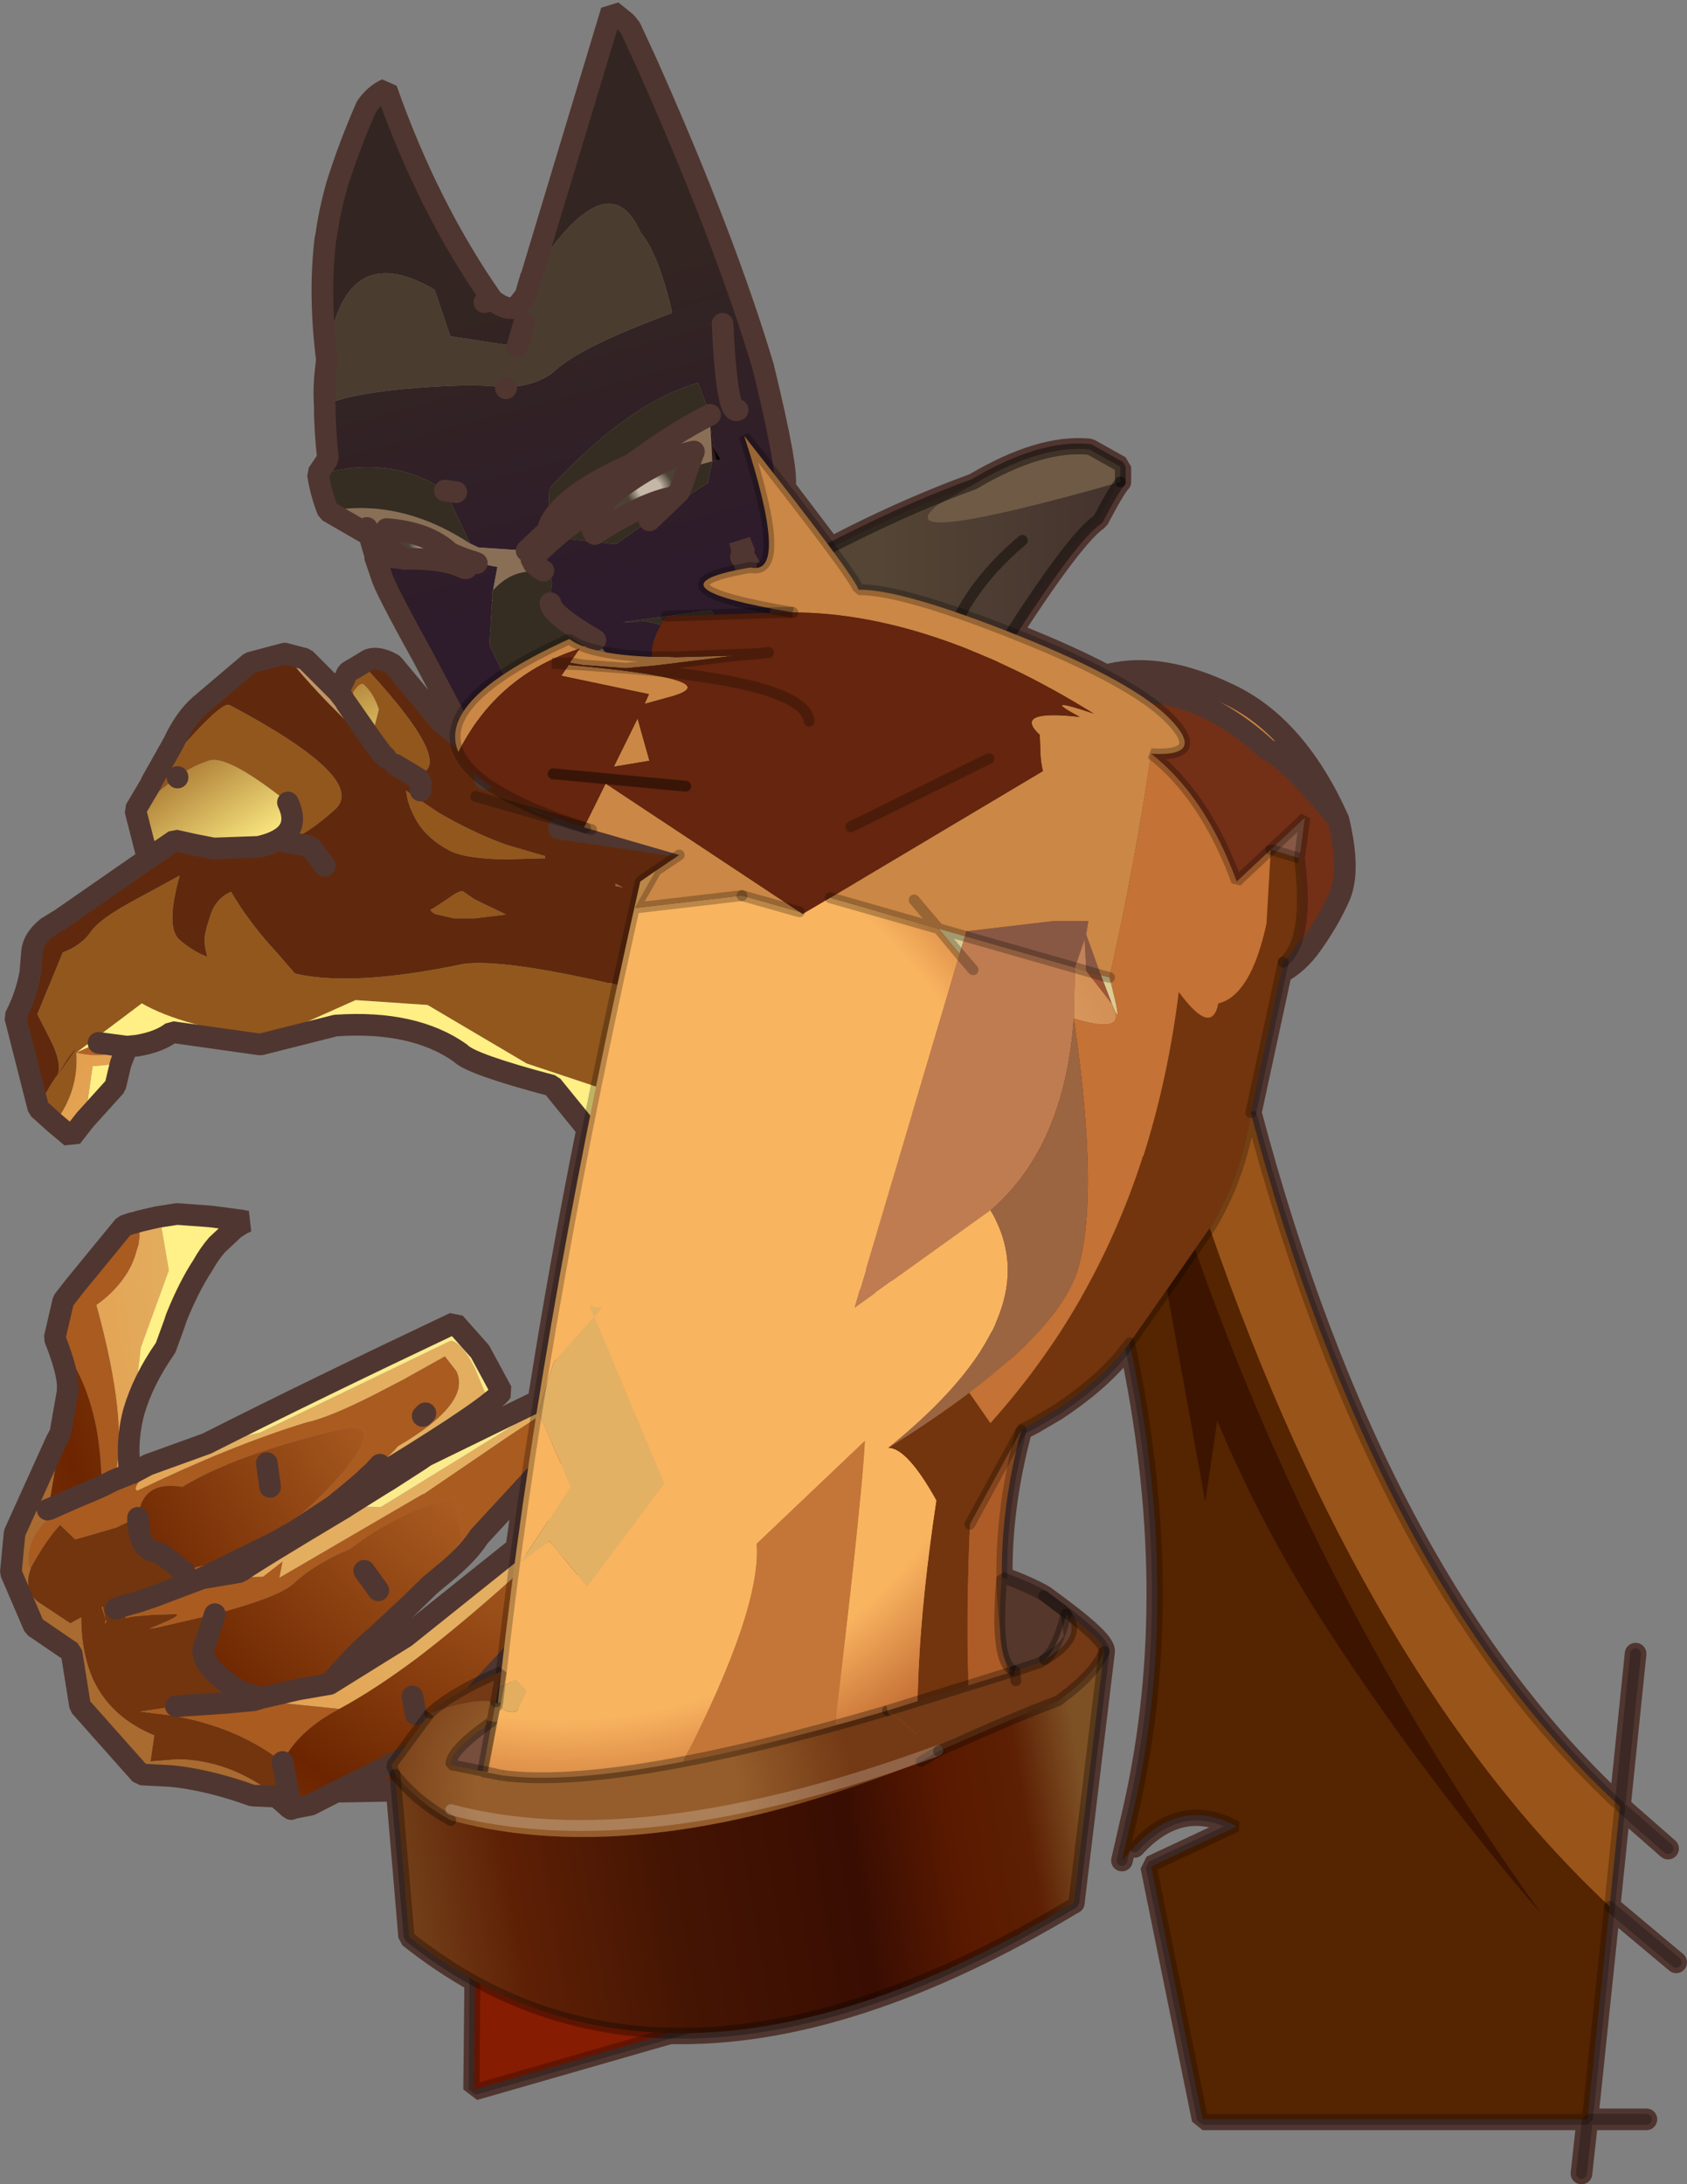 <?xml version="1.0" encoding="UTF-8" standalone="no"?>
<svg xmlns:ffdec="https://www.free-decompiler.com/flash" xmlns:xlink="http://www.w3.org/1999/xlink" ffdec:objectType="shape" height="201.7px" width="155.85px" xmlns="http://www.w3.org/2000/svg">
  <rect width="100%" height="100%" fill="#808080" stroke="none"/>
  <g transform="matrix(1.0, 0.0, 0.0, 1.0, 2.05, 15.2)">
    <path d="M87.95 29.5 L84.6 31.4 Q79.55 35.5 101.45 29.3 100.95 29.8 99.4 32.75 97.25 34.15 91.35 43.25 L86.7 41.5 Q80.2 39.2 77.25 39.25 77.15 38.75 74.7 35.4 L76.65 34.4 Q82.45 31.5 87.95 29.5 M92.4 34.7 Q88.6 37.9 86.7 41.5 88.6 37.9 92.4 34.7" fill="url(#gradient0)" fill-rule="evenodd" stroke="none"/>
    <path d="M101.45 29.3 Q79.55 35.5 84.6 31.4 L87.95 29.5 Q94.1 25.85 98.6 26.3 L101.45 27.9 101.45 29.3" fill="#6f5a46" fill-rule="evenodd" stroke="none"/>
    <path d="M113.5 87.55 Q124.95 130.7 147.6 151.6 L146.65 160.85 144.95 159.2 Q123.55 138.15 109.7 98.2 112.55 93.6 113.5 87.55" fill="#99541a" fill-rule="evenodd" stroke="none"/>
    <path d="M109.7 98.2 Q123.55 138.15 144.95 159.2 L146.65 160.85 144.6 180.5 109.05 180.5 104.3 157.15 112.2 153.45 Q107.05 150.65 102.75 155.35 L101.6 156.6 102.75 151.6 Q107.2 131.75 102.3 108.8 L105.75 103.9 109.3 123.5 110.4 116.0 Q114.85 126.55 121.05 135.95 129.0 148.05 138.35 159.2 L140.4 161.6 138.7 159.2 Q128.65 144.85 120.8 129.4 113.65 115.25 108.35 100.2 L109.7 98.2" fill="#552400" fill-rule="evenodd" stroke="none"/>
    <path d="M108.35 100.2 Q113.65 115.25 120.8 129.4 128.65 144.85 138.7 159.2 L140.4 161.6 138.35 159.2 Q129.0 148.05 121.05 135.95 114.85 126.55 110.4 116.0 L109.3 123.5 105.75 103.9 108.35 100.2" fill="#3c1400" fill-rule="evenodd" stroke="none"/>
    <path d="M116.3 74.6 L113.5 87.55 Q112.55 93.6 109.7 98.2 L108.35 100.2 105.75 103.9 102.3 108.8 Q100.05 112.0 95.5 115.0 L93.45 116.2 92.3 116.8 92.3 116.85 87.55 125.55 Q87.2 133.95 87.45 140.45 L82.75 141.95 Q82.85 134.0 84.45 123.35 81.75 118.5 80.0 118.5 84.25 115.85 87.5 113.4 L89.45 116.2 94.3 110.2 Q97.25 110.75 102.75 103.0 L107.85 90.1 Q106.5 92.15 106.2 82.45 L107.6 80.4 108.1 79.9 Q109.0 79.2 110.6 79.55 L111.7 79.55 Q113.15 78.75 113.7 77.45 L114.5 75.85 115.3 75.0 116.3 74.6 M24.05 147.5 L24.85 151.8 24.8 151.85 23.5 150.7 Q19.3 147.35 14.4 147.25 L11.85 147.45 12.2 145.05 Q8.35 143.45 6.7 140.2 5.45 137.65 5.45 134.15 L4.45 134.7 1.8 132.95 Q-0.05 131.85 0.8 129.6 L0.8 129.55 Q2.2 127.0 3.5 125.6 L4.9 126.95 8.7 125.85 9.2 125.6 10.7 124.95 Q10.7 126.25 11.05 127.05 11.5 128.1 12.65 128.15 L15.0 129.95 10.4 132.8 10.2 132.85 9.35 133.1 9.55 134.2 10.4 134.05 12.2 133.9 14.1 133.85 Q15.0 133.85 12.35 134.95 L11.75 135.2 12.4 135.1 17.8 133.85 17.0 136.35 Q15.75 138.25 20.15 141.0 L22.05 141.6 21.4 141.8 18.75 142.05 14.2 142.35 10.9 142.85 13.75 143.2 Q19.8 144.2 24.05 147.5 M7.45 133.15 L7.35 133.2 7.7 134.3 7.45 133.15 M8.65 133.35 L9.35 133.1 8.65 133.35 M7.7 134.4 L7.65 134.8 7.75 134.55 7.8 134.5 7.7 134.4" fill="#73350e" fill-rule="evenodd" stroke="none"/>
    <path d="M92.05 109.6 L94.2 110.2 94.3 110.2 89.45 116.2 87.5 113.4 92.05 109.6" fill="#c47235" fill-rule="evenodd" stroke="none"/>
    <path d="M74.7 35.4 Q77.15 38.75 77.25 39.25 80.2 39.2 86.7 41.5 L91.35 43.25 92.05 43.5 Q96.8 45.4 100.1 47.15 L100.55 47.05 Q105.35 45.95 111.55 48.95 117.75 51.9 121.6 60.5 117.1 54.95 115.0 54.0 109.1 48.55 102.8 48.7 100.2 48.75 97.5 49.8 L96.9 50.05 96.4 50.25 95.15 50.85 93.35 51.9 90.65 53.85 93.4 50.85 Q94.4 49.7 95.85 48.85 L93.25 47.45 89.75 45.75 87.05 44.65 Q79.55 41.7 72.7 41.4 L71.2 41.35 70.4 41.2 Q70.95 40.65 72.85 40.05 L72.55 34.6 Q71.55 34.45 70.8 32.8 70.1 31.15 70.45 29.8 L74.7 35.4 M100.1 47.15 Q97.6 47.8 95.85 48.85 97.6 47.8 100.1 47.15 M88.8 57.65 L90.15 57.85 91.05 57.95 Q99.7 59.2 103.2 61.2 104.85 62.15 105.35 63.25 L103.0 62.5 Q93.3 59.4 88.1 59.7 L87.05 59.8 87.0 59.8 86.5 59.95 78.65 62.4 79.05 62.2 Q82.6 59.65 88.8 57.65 M40.25 51.55 L41.0 53.0 40.9 53.2 40.0 52.55 40.25 51.55 M57.45 62.05 L59.85 61.1 63.2 63.3 63.1 63.3 59.6 62.55 57.45 62.05 M70.15 41.15 Q70.2 40.6 70.25 41.2 L70.15 41.15" fill="#cb8745" fill-rule="evenodd" stroke="none"/>
    <path d="M96.45 133.85 L96.75 135.95 96.45 133.85 Q97.25 134.9 96.75 135.95 96.25 137.0 94.45 138.05 95.6 137.1 96.45 133.85" fill="#885844" fill-rule="evenodd" stroke="none"/>
    <path d="M71.2 41.35 L72.7 41.4 Q79.55 41.7 87.05 44.65 L89.75 45.75 93.25 47.45 95.85 48.85 Q94.4 49.7 93.4 50.85 L90.65 53.85 Q89.8 55.1 88.8 57.65 82.6 59.65 79.05 62.2 L78.65 62.4 78.6 62.4 76.4 63.55 72.55 63.35 76.55 61.15 Q75.2 54.05 69.7 49.45 L69.7 49.3 69.7 48.85 70.1 41.35 70.25 41.35 71.2 41.35 M86.5 59.95 L87.0 59.8 87.05 59.85 86.5 59.95 M41.0 53.0 L41.3 53.55 40.9 53.2 41.0 53.0 M59.85 61.1 L63.8 59.2 70.85 63.45 Q67.9 63.65 65.05 63.45 L64.2 63.4 63.2 63.3 59.85 61.1 M72.7 51.4 Q72.55 49.95 69.7 48.85 72.55 49.95 72.7 51.4 M89.3 54.85 L76.55 61.15 89.3 54.85" fill="#65250e" fill-rule="evenodd" stroke="none"/>
    <path d="M14.35 56.6 L14.3 56.55 14.35 56.55 14.35 56.6" fill="#dbcc93" fill-rule="evenodd" stroke="none"/>
    <path d="M77.15 104.8 L77.75 104.95 76.9 105.55 77.15 104.8" fill="#bf7c51" fill-rule="evenodd" stroke="none"/>
    <path d="M52.2 89.05 Q55.85 93.2 60.15 96.65 63.2 99.05 69.75 101.95 L77.15 104.8 76.9 105.55 77.75 104.95 78.5 105.15 85.5 106.4 Q86.1 107.6 89.05 108.7 86.35 113.35 80.0 118.5 81.75 118.5 84.45 123.35 82.85 134.0 82.75 141.95 L79.95 142.75 75.1 144.15 Q77.6 122.8 77.85 117.85 L67.85 127.35 Q68.3 133.35 61.1 147.4 L61.1 147.5 Q50.4 149.5 44.4 148.75 L42.55 148.35 44.4 148.75 42.55 148.4 42.55 148.35 42.95 146.15 45.1 144.5 Q45.45 144.15 45.35 143.6 L45.05 143.15 44.4 142.6 Q45.05 143.05 45.7 142.8 L46.6 140.95 46.5 140.8 45.6 139.9 44.1 140.6 44.2 139.35 44.25 139.15 44.3 138.65 47.2 135.5 47.85 134.3 Q49.3 131.45 50.65 129.45 L52.2 131.3 59.3 121.8 52.85 106.4 53.5 105.6 52.4 105.4 52.85 106.4 49.1 110.6 48.1 113.9 47.7 114.1 Q49.6 102.0 52.2 89.05 M49.35 118.95 L50.7 122.1 48.05 126.15 47.8 126.1 45.65 127.75 46.45 122.1 49.35 118.95 M43.9 142.15 L44.3 142.5 43.6 142.8 43.75 141.95 Q43.85 142.65 43.9 142.15 M41.85 167.75 Q50.15 172.3 59.85 172.55 L41.75 177.75 41.85 167.75" fill="url(#gradient1)" fill-rule="evenodd" stroke="none"/>
    <path d="M61.05 56.05 L60.9 56.1 60.9 56.05 61.05 56.05" fill="url(#gradient2)" fill-rule="evenodd" stroke="none"/>
    <path d="M91.25 109.4 L92.05 109.6 87.5 113.4 Q84.25 115.85 80.0 118.5 86.35 113.35 89.05 108.7 L90.0 109.05 91.2 109.4 91.25 109.4" fill="#9c6541" fill-rule="evenodd" stroke="none"/>
    <path d="M48.1 113.9 L49.1 110.6 52.85 106.4 52.4 105.4 53.5 105.6 52.85 106.4 59.3 121.8 52.2 131.3 50.65 129.45 51.65 128.1 49.75 126.4 48.05 126.15 49.75 126.4 51.65 128.1 50.65 129.45 48.85 127.25 48.7 127.1 46.1 129.0 48.05 126.15 50.7 122.1 49.35 118.95 50.2 118.05 49.2 115.4 Q49.0 115.35 49.0 114.8 L48.15 113.9 48.2 113.85 48.2 113.9 48.15 113.9 48.2 113.9 48.2 113.85 48.15 113.9 49.0 114.8 Q49.0 115.35 49.2 115.4 L50.2 118.05 49.35 118.95 47.85 115.5 47.7 115.2 48.05 114.15 48.15 113.9 48.1 113.9 48.15 113.9 48.05 114.15 48.1 113.9 M49.0 114.8 L48.6 115.15 48.5 115.1 49.0 114.8 48.5 115.1 48.6 115.15 49.0 114.8" fill="#e3b164" fill-rule="evenodd" stroke="none"/>
    <path d="M44.1 140.6 L45.6 139.9 46.5 140.8 46.6 140.95 45.7 142.8 Q45.05 143.05 44.4 142.6 L45.05 143.15 45.35 143.6 Q45.45 144.15 45.1 144.5 L44.05 143.5 43.4 143.95 42.4 144.5 Q39.3 146.15 35.75 146.9 L36.85 146.35 38.35 144.9 43.6 142.8 44.3 142.5 43.9 142.15 43.95 141.95 44.1 140.6 M44.4 142.6 L44.3 142.5 44.4 142.6" fill="#e3ae60" fill-rule="evenodd" stroke="none"/>
    <path d="M43.75 141.95 L43.9 142.15 Q43.85 142.65 43.75 141.95" fill="url(#gradient3)" fill-rule="evenodd" stroke="none"/>
    <path d="M61.1 147.5 L61.1 147.4 Q68.3 133.35 67.85 127.35 L77.85 117.85 Q77.6 122.8 75.1 144.15 67.3 146.3 61.1 147.5" fill="#c47638" fill-rule="evenodd" stroke="none"/>
    <path d="M92.3 116.85 Q90.4 123.95 90.5 130.45 L90.5 130.6 Q89.85 138.25 91.55 139.05 L91.55 139.15 87.45 140.45 Q87.2 133.95 87.55 125.55 L92.3 116.85" fill="#ad5c27" fill-rule="evenodd" stroke="none"/>
    <path d="M44.4 148.75 Q50.4 149.5 61.1 147.5 67.3 146.3 75.1 144.15 L79.95 142.75 84.6 146.45 84.65 146.5 83.05 147.45 82.85 147.55 74.3 150.6 72.45 151.15 64.35 153.15 63.25 153.35 59.95 153.9 Q50.15 155.15 41.95 153.45 L39.6 152.9 Q37.15 151.55 35.5 149.85 L38.25 148.7 40.05 147.85 42.5 148.3 42.55 148.35 42.55 148.4 44.4 148.75 M39.6 151.9 L41.95 152.45 Q50.1 154.1 60.3 152.8 L64.2 152.2 64.95 152.05 72.35 150.35 74.1 149.9 74.4 149.8 82.8 147.1 84.6 146.45 82.8 147.1 74.4 149.8 74.1 149.9 72.35 150.35 64.95 152.05 64.2 152.2 60.3 152.8 Q50.1 154.1 41.95 152.45 L39.6 151.9" fill="url(#gradient4)" fill-rule="evenodd" stroke="none"/>
    <path d="M42.95 146.15 L42.55 148.35 42.5 148.3 40.05 147.85 42.95 146.15 M94.35 132.15 L94.5 132.25 96.05 133.4 96.25 133.6 94.35 132.15" fill="#774d3c" fill-rule="evenodd" stroke="none"/>
    <path d="M44.25 139.15 L44.2 139.35 43.75 141.95 Q42.75 141.7 41.3 141.95 42.75 141.7 43.75 141.95 L43.6 142.8 38.35 144.9 41.15 142.15 41.2 142.15 41.3 141.95 41.4 141.8 43.55 139.45 44.25 139.15 M79.95 142.75 L82.75 141.95 87.45 140.45 91.55 139.15 91.7 139.1 93.95 138.35 94.45 138.05 Q96.25 137.0 96.75 135.95 97.25 134.9 96.45 133.85 L96.25 133.6 96.05 133.4 Q100.05 136.4 99.95 137.3 99.15 139.35 95.7 141.85 L91.75 143.45 87.7 145.15 86.05 145.9 85.55 146.1 84.65 146.5 84.6 146.45 79.95 142.75 M41.4 141.8 L41.2 142.15 41.4 141.8 M91.8 140.0 L91.7 139.1 91.8 140.0" fill="#733a15" fill-rule="evenodd" stroke="none"/>
    <path d="M34.6 150.15 L34.7 150.15 35.5 149.85 Q37.15 151.55 39.6 152.9 L41.95 153.45 Q50.15 155.15 59.95 153.9 L63.25 153.35 64.35 153.15 72.45 151.15 74.3 150.6 82.85 147.55 83.05 147.45 84.65 146.5 85.55 146.1 86.05 145.9 87.7 145.15 91.75 143.45 95.7 141.85 Q99.15 139.35 99.95 137.3 L97.15 160.5 Q76.45 172.95 59.85 172.55 50.15 172.3 41.85 167.75 38.7 166.0 35.75 163.65 L34.6 150.15" fill="url(#gradient5)" fill-rule="evenodd" stroke="none"/>
    <path d="M90.5 130.45 Q92.85 131.3 94.35 132.15 L96.25 133.6 96.45 133.85 Q95.6 137.1 94.45 138.05 L93.95 138.35 91.7 139.1 91.55 139.05 Q89.85 138.25 90.5 130.6 L90.5 130.45" fill="#55372b" fill-rule="evenodd" stroke="none"/>
    <path d="M28.0 6.95 L28.1 6.45 Q28.4 4.25 29.1 1.8 30.2 -1.7 31.8 -5.35 32.6 -6.5 33.65 -6.95 37.5 4.0 43.45 12.5 44.85 13.6 45.7 13.1 45.4 13.95 46.45 12.15 L46.4 14.55 45.75 16.8 46.4 14.55 46.35 16.9 45.75 16.8 39.55 15.85 38.1 11.55 Q29.55 6.55 28.15 18.0 L28.0 6.95 M42.7 12.7 L43.45 12.5 42.7 12.7 M47.05 10.3 L54.45 -14.2 55.8 -13.1 56.2 -12.6 57.7 -9.35 Q64.9 6.8 68.45 18.65 70.8 28.3 70.45 29.7 L70.45 29.8 Q70.1 31.15 70.8 32.8 71.55 34.45 72.55 34.6 L72.85 40.05 Q70.95 40.65 70.4 41.2 L70.25 41.35 70.25 41.2 Q70.2 40.6 70.15 41.15 L70.1 41.35 69.7 48.85 69.7 49.3 69.55 49.3 68.55 48.45 67.55 47.6 68.55 48.45 69.55 49.3 69.6 49.4 69.65 49.8 69.7 49.45 Q75.2 54.05 76.55 61.15 L72.55 63.35 71.85 63.4 71.05 63.45 70.85 63.45 63.8 59.2 59.85 61.1 57.45 62.05 56.8 61.85 55.1 61.4 Q48.2 58.85 47.75 58.85 L43.7 55.4 41.3 53.55 41.0 53.0 40.25 51.55 37.0 45.4 Q33.45 39.0 33.2 38.0 L32.55 36.1 32.6 36.05 35.35 36.4 Q39.1 36.35 40.8 37.25 41.25 37.35 40.95 37.05 L41.25 36.6 41.6 36.65 42.0 36.8 43.9 37.15 43.5 39.3 43.45 39.3 43.4 39.85 43.45 40.15 43.4 40.3 43.15 44.35 45.3 48.75 48.05 48.05 Q49.2 46.6 50.2 46.1 L50.5 46.0 50.65 45.95 51.85 46.05 54.2 45.45 52.95 43.9 Q48.85 41.5 48.8 40.5 L48.9 39.0 Q49.05 38.45 48.75 38.0 L48.65 37.9 48.6 37.85 48.15 37.5 47.9 37.35 47.3 36.85 47.25 36.85 47.05 36.45 48.45 35.1 49.85 33.9 50.35 33.5 50.6 34.6 54.85 35.05 57.95 32.85 63.35 29.4 63.75 27.4 64.15 27.3 64.3 27.3 64.5 27.2 63.8 25.95 63.55 23.2 63.55 23.1 62.45 20.15 Q56.0 22.0 48.7 29.9 L48.55 33.8 46.6 35.65 42.15 35.35 41.4 35.0 39.05 30.1 Q35.15 27.45 30.1 28.05 L27.3 28.55 28.25 27.15 Q27.95 24.45 27.95 22.2 30.55 21.05 36.7 20.6 42.6 20.15 44.7 20.65 L44.85 20.7 Q45.65 20.9 44.7 20.6 47.75 20.35 49.2 19.05 51.5 16.85 60.05 13.7 58.8 8.25 57.15 6.3 54.1 -0.65 47.05 10.35 L47.05 10.3 M40.1 30.25 L39.05 30.1 40.1 30.25 M63.5 57.35 L71.05 63.45 63.5 57.35 M66.1 22.65 Q65.1 23.25 64.7 14.7 65.1 23.25 66.1 22.65 M67.55 47.6 L66.2 45.3 66.15 45.25 63.9 41.55 63.65 41.15 55.45 42.25 57.75 42.2 62.25 43.25 63.05 45.4 63.05 45.45 63.55 46.65 64.25 47.5 64.75 48.15 71.05 56.2 67.7 48.2 67.55 47.6 M66.6 36.2 L66.6 36.25 67.3 37.2 66.6 36.05 66.75 35.9 66.3 34.75 66.6 36.05 66.55 36.15 66.45 35.95 66.4 36.25 66.55 36.2 66.6 36.2 M67.15 38.3 L66.6 36.25 67.15 38.3 M61.05 56.05 L60.9 56.05 60.9 56.1 61.05 56.05 M50.5 53.75 Q51.85 51.75 59.55 50.65 51.85 51.75 50.5 53.75 M65.15 51.6 L64.75 48.15 65.15 51.6" fill="url(#gradient6)" fill-rule="evenodd" stroke="none"/>
    <path d="M63.55 23.1 L63.55 23.2 63.75 27.4 61.5 28.0 62.05 26.5 Q58.45 27.25 54.35 30.55 L50.35 33.5 49.85 33.9 49.6 31.95 Q51.4 29.85 56.35 27.65 60.1 24.85 63.55 23.1 M47.05 36.45 L47.25 36.85 47.3 36.85 47.9 37.35 48.6 37.85 48.65 37.9 Q45.75 36.85 43.5 39.3 L43.9 37.15 42.0 36.8 41.6 36.65 41.1 36.5 40.55 36.15 40.05 36.1 39.5 35.85 Q37.5 33.95 33.65 33.65 31.05 32.95 31.9 33.95 L31.8 34.05 28.25 32.0 Q34.9 30.75 41.4 35.0 L42.15 35.35 46.6 35.65 47.05 36.45 M52.95 43.9 L54.2 45.45 51.85 46.05 50.65 45.95 50.5 46.0 50.2 46.1 Q49.2 46.6 48.05 48.05 L45.3 48.75 48.9 46.05 52.95 43.9" fill="#896f56" fill-rule="evenodd" stroke="none"/>
    <path d="M27.3 28.55 L30.1 28.05 Q35.15 27.45 39.05 30.1 L41.4 35.0 Q34.9 30.75 28.25 32.0 27.6 30.35 27.35 28.75 L27.3 28.55 M48.55 33.8 L48.7 29.9 Q56.0 22.0 62.45 20.15 L63.55 23.1 Q60.1 24.85 56.35 27.65 51.4 29.85 49.6 31.95 L49.85 33.9 48.45 35.1 47.05 36.45 46.6 35.65 48.55 33.8 Q48.75 32.8 49.6 31.95 48.75 32.8 48.55 33.8 M63.75 27.4 L63.35 29.4 57.95 32.85 54.85 35.05 50.6 34.6 50.35 33.5 54.35 30.55 Q52.0 33.15 52.9 34.1 57.5 31.15 60.2 30.7 L60.75 30.15 61.5 28.0 63.75 27.4 M48.65 37.9 L48.75 38.0 Q49.05 38.45 48.9 39.0 L48.8 40.5 Q48.85 41.5 52.95 43.9 L48.9 46.05 45.3 48.75 43.15 44.35 43.4 40.3 43.45 40.25 43.45 40.15 43.4 39.85 43.45 39.3 43.5 39.3 Q45.75 36.85 48.65 37.9 M57.95 32.85 L60.2 30.7 57.95 32.85 M64.75 48.15 L64.25 47.5 63.55 46.65 63.05 45.45 63.05 45.4 62.25 43.25 57.75 42.2 55.45 42.25 63.65 41.15 63.9 41.55 66.15 45.25 66.2 45.3 67.55 47.6 67.7 48.2 71.05 56.2 64.75 48.15" fill="#362d22" fill-rule="evenodd" stroke="none"/>
    <path d="M28.15 18.0 Q29.55 6.55 38.1 11.55 L39.55 15.85 45.75 16.8 46.35 16.9 46.4 14.55 46.45 12.15 Q45.4 13.95 45.7 13.1 L46.45 12.15 46.55 11.9 47.0 10.35 47.05 10.3 47.05 10.35 Q54.1 -0.65 57.15 6.3 58.8 8.25 60.05 13.7 51.5 16.85 49.2 19.05 47.75 20.35 44.7 20.6 45.65 20.9 44.85 20.7 L44.7 20.65 Q42.6 20.15 36.7 20.6 30.55 21.05 27.95 22.2 27.85 20.5 28.05 18.9 L28.15 18.0 M44.7 20.65 L44.7 20.6 44.7 20.65" fill="#4a3c2f" fill-rule="evenodd" stroke="none"/>
    <path d="M61.5 28.0 L60.75 30.15 60.2 30.7 Q57.5 31.15 52.9 34.1 52.0 33.15 54.35 30.55 58.45 27.25 62.05 26.5 L61.5 28.0" fill="url(#gradient7)" fill-rule="evenodd" stroke="none"/>
    <path d="M41.6 36.65 L41.25 36.6 41.1 36.5 41.6 36.65 M39.5 35.85 L40.05 36.1 39.65 36.1 39.5 35.85" fill="#5f6271" fill-rule="evenodd" stroke="none"/>
    <path d="M41.25 36.6 L40.95 37.05 39.65 36.1 40.05 36.1 41.1 36.5 41.25 36.6 M69.55 49.3 L69.7 49.3 69.7 49.45 69.55 49.3 M66.55 36.15 L66.6 36.2 66.55 36.2 66.55 36.15" fill="url(#gradient8)" fill-rule="evenodd" stroke="none"/>
    <path d="M40.05 36.1 L40.55 36.15 41.1 36.5 40.05 36.1 M66.6 36.05 L67.3 37.2 66.6 36.25 66.6 36.2 66.6 36.05 66.6 36.2 66.55 36.15 66.6 36.05 66.3 34.75 66.75 35.9 66.6 36.05 M69.7 49.45 L69.65 49.8 69.6 49.4 69.55 49.3 69.7 49.45" fill="#28272d" fill-rule="evenodd" stroke="none"/>
    <path d="M47.9 37.35 L48.15 37.5 48.6 37.85 47.9 37.35" fill="#504841" fill-rule="evenodd" stroke="none"/>
    <path d="M43.4 40.3 L43.45 40.15 43.45 40.25 43.4 40.3" fill="#b28128" fill-rule="evenodd" stroke="none"/>
    <path d="M40.95 37.05 Q41.25 37.35 40.8 37.25 39.1 36.35 35.35 36.4 33.4 35.4 33.65 33.65 37.5 33.95 39.5 35.85 L39.65 36.1 40.95 37.05" fill="url(#gradient9)" fill-rule="evenodd" stroke="none"/>
    <path d="M63.55 23.2 L63.8 25.95 64.5 27.2 64.3 27.3 64.15 27.3 63.75 27.4 63.55 23.2" fill="url(#gradient10)" fill-rule="evenodd" stroke="none"/>
    <path d="M28.0 6.95 L28.15 18.0 Q27.4 12.05 28.0 6.95" fill="#554535" fill-rule="evenodd" stroke="none"/>
    <path d="M35.35 36.4 L32.6 36.05 32.05 34.15 31.85 33.55 31.9 33.95 Q31.05 32.95 33.65 33.65 33.4 35.4 35.35 36.4" fill="#38322e" fill-rule="evenodd" stroke="none"/>
    <path d="M31.8 34.05 L31.9 33.95 32.05 34.15 31.8 34.05" fill="#ac8142" fill-rule="evenodd" stroke="none"/>
    <path d="M87.0 59.8 L87.05 59.8 88.1 59.7 Q93.3 59.4 103.0 62.5 L105.35 63.25 Q104.85 62.15 103.2 61.2 99.7 59.2 91.05 57.95 L90.15 57.85 88.8 57.65 Q89.8 55.1 90.65 53.85 L93.35 51.9 95.15 50.85 96.4 50.25 96.9 50.05 97.5 49.8 Q100.2 48.75 102.8 48.7 109.1 48.55 115.0 54.0 117.1 54.95 121.6 60.5 122.7 65.1 121.75 67.45 120.75 69.75 119.1 72.05 117.85 73.8 116.3 74.6 L115.3 75.0 114.5 75.85 110.0 75.85 108.9 78.55 108.1 79.9 107.6 80.4 106.2 82.45 106.15 81.2 Q106.05 83.65 103.9 79.8 L103.0 78.6 103.4 78.8 Q100.5 71.95 91.4 67.6 L91.35 67.55 90.65 66.65 84.3 64.9 76.4 63.55 78.6 62.4 78.65 62.4 86.5 59.95 87.05 59.85 87.0 59.8" fill="#733017" fill-rule="evenodd" stroke="none"/>
    <path d="M108.1 79.9 L108.9 78.55 110.0 75.85 114.5 75.85 113.7 77.45 Q113.15 78.75 111.7 79.55 L110.6 79.55 Q109.0 79.2 108.1 79.9" fill="#8f461f" fill-rule="evenodd" stroke="none"/>
    <path d="M12.7 97.15 L13.55 102.1 10.95 109.25 10.3 115.2 Q9.75 117.3 9.85 119.4 L9.9 120.6 9.95 120.9 8.45 121.5 9.95 120.9 9.95 120.95 10.8 120.5 11.65 120.05 17.05 118.1 21.95 117.1 39.6 108.6 Q40.6 108.75 41.8 111.1 L42.8 113.5 33.05 120.05 34.45 118.65 34.7 118.35 Q41.55 114.35 40.1 111.4 L39.05 110.05 35.2 112.2 32.5 113.6 Q28.25 115.75 26.25 116.15 19.25 118.3 10.65 122.45 10.1 122.35 11.35 120.85 L10.15 121.4 8.7 122.0 Q6.7 122.8 5.15 123.5 L5.0 123.05 6.2 122.55 8.55 121.6 8.45 121.5 8.55 121.15 Q9.85 116.25 6.85 105.3 8.4 104.2 9.35 102.85 10.2 101.7 10.55 100.35 L10.75 99.7 10.8 99.3 Q10.95 98.45 10.5 98.15 L10.2 98.05 9.4 98.0 10.15 97.75 10.4 97.7 10.9 97.55 12.4 97.2 12.7 97.15 M16.6 130.55 L20.15 129.95 Q20.75 129.4 29.8 124.0 L29.95 123.9 33.15 123.95 46.95 115.45 47.6 114.6 48.05 114.15 47.7 115.2 47.85 115.5 47.4 115.8 45.05 117.35 37.05 122.8 37.05 122.75 23.75 130.5 24.05 129.0 22.25 130.4 16.6 130.55 M48.85 127.25 L46.95 129.0 45.3 130.55 Q40.5 134.85 36.5 137.9 32.55 140.85 29.3 142.6 L21.4 141.8 22.05 141.6 25.5 140.8 28.4 140.3 35.4 135.95 45.65 127.75 47.8 126.1 48.05 126.15 46.1 129.0 48.7 127.1 48.85 127.25 M10.4 132.8 L10.9 132.65 10.4 132.85 10.25 133.1 10.4 132.8" fill="url(#gradient11)" fill-rule="evenodd" stroke="none"/>
    <path d="M12.7 97.15 L14.3 96.9 17.05 97.1 17.6 97.15 20.25 97.5 20.75 97.6 20.3 97.8 19.6 98.25 18.0 99.75 Q17.3 100.55 16.65 101.7 15.4 103.6 14.25 106.45 L14.1 106.9 14.05 107.05 13.25 109.25 Q11.15 112.25 10.3 115.2 L10.95 109.25 13.55 102.1 12.7 97.15" fill="#fff087" fill-rule="evenodd" stroke="none"/>
    <path d="M30.3 122.6 L29.7 123.1 29.25 123.45 29.1 123.6 28.7 123.9 25.35 126.1 Q24.45 126.6 23.5 127.15 L16.6 130.55 22.25 130.4 24.05 129.0 23.75 130.5 37.05 122.75 37.05 122.8 45.05 117.35 47.4 115.8 47.85 115.5 49.35 118.95 46.45 122.1 42.2 126.7 42.1 126.85 Q41.25 128.15 39.45 129.7 L37.7 131.15 40.6 126.95 39.95 123.05 Q37.15 123.7 34.4 125.2 33.15 125.85 31.95 126.65 L30.25 127.85 Q26.95 129.25 25.05 131.05 23.65 132.3 17.8 133.85 L12.4 135.1 11.75 135.2 12.35 134.95 Q15.0 133.85 14.1 133.85 L12.2 133.9 10.4 134.05 9.55 134.2 10.25 133.1 10.4 132.85 10.9 132.65 10.4 132.8 15.0 129.95 15.5 129.65 18.25 129.0 Q24.25 127.0 29.7 120.65 33.9 115.5 28.75 116.95 19.55 119.2 14.8 122.1 11.05 121.45 10.7 124.95 L9.2 125.6 8.7 125.85 4.9 126.95 3.5 125.6 Q2.2 127.0 0.8 129.55 L0.8 129.6 0.7 129.7 Q-0.05 126.7 3.7 123.9 L5.15 123.5 Q6.7 122.8 8.7 122.0 L10.15 121.4 11.35 120.85 Q10.1 122.35 10.65 122.45 19.25 118.3 26.25 116.15 28.25 115.75 32.5 113.6 L35.2 112.2 39.05 110.05 40.1 111.4 Q41.55 114.35 34.7 118.35 L34.45 118.65 33.05 120.05 32.45 120.7 32.0 121.1 31.6 121.5 30.9 122.1 30.3 122.6 M9.4 98.0 L10.2 98.05 10.5 98.15 Q10.95 98.45 10.8 99.3 L10.75 99.7 10.55 100.35 Q10.2 101.7 9.35 102.85 8.4 104.2 6.85 105.3 9.85 116.25 8.55 121.15 L8.45 121.5 7.35 122.05 Q7.3 119.1 6.85 116.65 5.85 111.5 3.0 108.35 L3.8 104.9 4.85 103.55 9.4 98.0 M29.3 142.6 Q25.5 144.6 24.05 147.5 19.8 144.2 13.75 143.2 L10.9 142.85 14.2 142.35 18.75 142.05 21.4 141.8 29.3 142.6 M37.25 115.3 L37.0 115.55 37.25 115.3 M16.6 130.55 L11.95 132.3 10.9 132.65 11.95 132.3 16.6 130.55 M7.45 133.15 L7.7 134.3 7.35 133.2 7.45 133.15" fill="#aa5b20" fill-rule="evenodd" stroke="none"/>
    <path d="M17.05 118.1 Q26.95 113.1 39.95 106.95 L42.3 109.6 44.3 113.3 Q43.35 114.65 33.65 120.6 L30.3 122.6 30.9 122.1 31.6 121.5 32.0 121.1 32.45 120.75 32.45 120.7 33.05 120.05 42.8 113.5 41.8 111.1 Q40.6 108.75 39.6 108.6 L21.95 117.1 17.05 118.1 M29.95 123.9 L30.1 123.8 31.7 122.8 32.5 122.3 33.3 121.8 33.8 121.5 36.75 119.6 37.25 119.25 47.7 114.15 47.7 114.1 48.1 113.9 48.05 114.15 47.7 114.15 48.05 114.15 47.6 114.6 46.95 115.45 33.15 123.95 29.95 123.9" fill="#fbeb8c" fill-rule="evenodd" stroke="none"/>
    <path d="M50.65 129.45 Q49.3 131.45 47.85 134.3 L47.2 135.5 44.3 138.65 43.55 139.45 41.4 141.8 41.3 141.95 41.2 142.15 41.15 142.15 38.35 144.9 36.85 146.35 35.75 146.9 29.0 150.25 35.75 146.9 Q39.3 146.15 42.4 144.5 L43.4 143.95 44.05 143.5 45.1 144.5 42.95 146.15 40.05 147.85 38.25 148.7 35.5 149.85 34.7 150.15 34.6 150.15 29.0 150.25 26.65 151.45 24.85 151.8 24.05 147.5 Q25.5 144.6 29.3 142.6 32.55 140.85 36.5 137.9 40.5 134.85 45.3 130.55 L46.95 129.0 48.85 127.25 50.65 129.45 M37.7 131.15 L35.7 133.1 32.8 135.8 Q30.8 137.45 28.4 140.3 L25.5 140.8 22.05 141.6 20.15 141.0 Q15.75 138.25 17.0 136.35 L17.8 133.85 Q23.65 132.3 25.05 131.05 26.95 129.25 30.25 127.85 L31.95 126.65 Q33.15 125.85 34.4 125.2 37.15 123.7 39.95 123.05 L40.6 126.95 37.7 131.15 M22.9 122.1 L22.6 119.9 22.9 122.1 M10.7 124.95 Q11.05 121.45 14.8 122.1 19.55 119.2 28.75 116.95 33.9 115.5 29.7 120.65 24.25 127.0 18.25 129.0 L15.5 129.65 15.0 129.95 12.65 128.15 Q11.5 128.1 11.05 127.05 10.7 126.25 10.7 124.95 M3.0 108.35 Q5.85 111.5 6.85 116.65 7.3 119.1 7.35 122.05 L6.2 122.55 5.0 123.05 2.4 124.2 3.65 116.8 3.55 117.0 4.2 113.3 4.2 113.0 Q4.3 111.65 3.0 108.35 M24.8 151.85 L24.85 151.8 24.85 151.85 24.8 151.85 M32.9 131.65 L31.6 129.85 32.9 131.65 M36.35 143.1 L36.05 141.45 36.35 143.1" fill="url(#gradient12)" fill-rule="evenodd" stroke="none"/>
    <path d="M32.0 121.1 L32.45 120.7 32.45 120.75 32.0 121.1 M2.2 124.35 L2.8 124.2 2.3 124.5 2.2 124.35" fill="#ac6b42" fill-rule="evenodd" stroke="none"/>
    <path d="M3.7 123.9 Q-0.05 126.7 0.7 129.7 L0.8 129.6 Q-0.05 131.85 1.8 132.95 L4.45 134.7 5.45 134.15 Q5.45 137.65 6.7 140.2 8.35 143.45 12.2 145.05 L11.85 147.45 14.4 147.25 Q19.3 147.35 23.5 150.7 L21.25 150.6 Q17.8 149.35 14.65 148.9 L13.75 148.8 10.95 148.65 5.35 142.35 4.55 137.35 1.1 135.0 -1.05 130.0 -0.7 126.35 3.15 117.85 3.55 117.1 3.55 117.0 3.65 116.8 2.4 124.2 2.35 124.2 2.2 124.35 2.3 124.5 2.8 124.2 3.7 123.65 3.7 123.9 M7.7 134.4 L7.8 134.5 7.75 134.55 7.65 134.8 7.7 134.4" fill="#a96b30" fill-rule="evenodd" stroke="none"/>
    <path d="M7.35 122.05 L8.45 121.5 8.55 121.6 6.2 122.55 7.35 122.05" fill="#af6f56" fill-rule="evenodd" stroke="none"/>
    <path d="M5.15 123.5 L3.7 123.9 3.7 123.65 2.8 124.2 2.2 124.35 2.35 124.2 2.4 124.2 5.0 123.05 5.15 123.5" fill="url(#gradient13)" fill-rule="evenodd" stroke="none"/>
    <path d="M9.35 133.1 L10.2 132.85 10.4 132.8 10.25 133.1 9.55 134.2 9.35 133.1" fill="url(#gradient14)" fill-rule="evenodd" stroke="none"/>
    <path d="M76.4 63.55 L84.3 64.9 90.65 66.65 91.35 67.55 91.4 67.6 Q100.5 71.95 103.4 78.8 L103.0 78.6 103.9 79.8 Q106.05 83.65 106.15 81.2 L106.2 82.45 Q106.5 92.15 107.85 90.1 L102.75 103.0 Q97.25 110.75 94.3 110.2 L94.2 110.2 92.05 109.6 91.25 109.4 92.3 109.4 95.1 109.05 Q98.85 108.1 97.85 104.6 L97.2 102.9 95.35 100.05 93.2 100.7 Q91.9 100.85 91.05 101.4 89.25 102.5 89.3 105.0 86.6 100.55 89.95 97.5 L90.8 96.8 90.1 96.0 Q86.05 91.15 82.2 87.7 76.2 82.3 70.75 80.3 64.1 77.85 55.0 75.75 L54.25 75.55 54.25 75.6 Q44.4 73.35 40.8 73.8 30.6 75.95 25.2 74.7 L23.6 72.85 Q20.95 70.0 19.3 67.15 17.85 67.75 17.35 69.45 16.8 71.1 16.85 71.7 L16.9 72.3 17.1 73.15 Q15.85 72.7 14.55 71.6 13.2 70.45 14.55 65.65 L10.6 67.8 Q7.1 69.65 6.3 70.9 5.45 72.1 3.75 72.75 L1.4 78.45 2.65 80.9 Q3.65 82.9 3.3 84.0 2.3 85.35 1.5 87.15 L-0.65 78.7 Q0.35 76.8 0.75 74.65 L0.9 72.85 Q0.95 71.55 2.3 70.45 L3.6 69.65 11.6 64.1 14.1 62.4 15.9 62.8 17.7 63.15 21.85 63.0 24.4 62.55 Q26.35 61.85 29.0 59.45 31.8 56.6 19.15 49.9 18.25 49.45 11.9 57.15 L11.95 57.0 11.9 57.15 11.75 57.3 11.95 57.0 13.95 53.45 Q15.05 51.1 16.45 49.9 L21.05 46.0 24.25 45.15 Q27.9 49.75 33.2 54.35 L33.6 54.75 34.45 55.4 35.95 56.3 36.65 56.3 Q40.0 55.45 32.05 46.8 L30.6 46.8 29.7 49.35 29.2 48.7 30.05 46.9 Q30.25 46.75 30.8 46.45 L30.75 46.4 31.95 45.75 Q32.85 45.35 34.25 46.15 34.2 47.0 35.85 49.35 37.5 51.65 38.8 52.3 L40.0 53.0 Q40.35 53.2 40.7 53.5 L41.2 53.9 41.65 54.25 Q42.85 55.1 43.7 55.4 L47.75 58.85 Q48.2 58.85 55.1 61.4 L55.1 62.1 63.1 63.3 63.2 63.3 64.2 63.4 65.05 63.45 Q67.9 63.65 70.85 63.45 L71.05 63.45 71.85 63.4 72.55 63.35 76.4 63.55 M94.2 97.05 L101.9 95.95 94.2 97.05 M36.8 57.8 L36.85 56.85 35.95 56.3 36.85 56.85 36.8 57.8 M30.8 46.45 L31.95 45.75 30.8 46.45 M27.95 64.75 L26.6 62.95 24.4 62.55 26.6 62.95 27.95 64.75 M35.45 57.8 L35.6 58.6 Q35.95 59.9 36.7 61.0 37.7 62.4 39.4 63.3 40.85 64.1 44.65 64.15 L48.3 64.05 48.3 63.85 44.7 62.8 Q41.55 61.65 38.4 59.8 L36.25 58.35 35.45 57.8 M37.95 68.7 Q37.45 68.8 38.15 69.2 L39.9 69.6 41.8 69.6 44.7 69.25 41.8 67.85 40.85 67.2 Q40.6 66.85 39.45 67.7 L37.95 68.7 M49.6 61.3 L55.1 62.1 49.6 61.3 M42.75 56.75 L42.8 55.5 41.2 53.9 42.8 55.5 42.75 56.75 M54.8 66.6 L55.5 66.75 54.8 66.4 54.8 66.6" fill="#60290d" fill-rule="evenodd" stroke="none"/>
    <path d="M41.3 53.55 L43.7 55.4 Q42.85 55.1 41.65 54.25 L41.2 53.9 40.7 53.5 Q40.35 53.2 40.0 53.0 L38.8 52.3 Q37.5 51.65 35.85 49.35 34.2 47.0 34.25 46.15 L38.7 51.5 40.0 52.55 40.9 53.2 41.3 53.55 M29.2 48.7 L29.7 49.35 29.95 49.75 32.25 53.05 33.2 54.35 Q27.9 49.75 24.25 45.15 L26.15 45.65 29.2 48.7" fill="#c19568" fill-rule="evenodd" stroke="none"/>
    <path d="M1.5 87.15 Q2.3 85.35 3.3 84.0 3.65 82.9 2.65 80.9 L1.4 78.45 3.75 72.75 Q5.45 72.1 6.3 70.9 7.1 69.65 10.6 67.8 L14.55 65.65 Q13.2 70.45 14.55 71.6 15.85 72.7 17.1 73.15 L16.9 72.3 16.85 71.7 Q16.8 71.1 17.35 69.45 17.85 67.75 19.3 67.15 20.95 70.0 23.6 72.85 L25.2 74.7 Q30.6 75.95 40.8 73.8 44.4 73.35 54.25 75.6 L54.25 75.55 55.0 75.75 Q64.1 77.85 70.75 80.3 76.2 82.3 82.2 87.7 86.05 91.15 90.1 96.0 L90.8 96.8 89.95 97.5 Q86.6 100.55 89.3 105.0 89.25 102.5 91.05 101.4 91.9 100.85 93.2 100.7 L95.35 100.05 97.2 102.9 97.85 104.6 Q98.85 108.1 95.1 109.05 L92.3 109.4 91.25 109.4 91.2 109.4 90.0 109.05 91.2 107.45 89.95 107.0 Q85.0 105.15 80.35 103.1 L77.95 102.0 72.25 99.25 Q63.4 94.7 54.5 86.6 L53.1 85.3 53.65 85.35 46.6 83.0 37.45 77.6 30.8 77.15 22.85 80.7 Q14.75 79.6 11.05 77.45 L5.0 82.0 Q5.25 85.55 3.0 88.5 L1.5 87.15 M29.7 49.35 L30.6 46.8 32.05 46.8 Q40.0 55.45 36.65 56.3 L35.95 56.3 34.45 55.4 33.6 54.75 33.2 54.35 32.25 53.05 32.95 50.3 Q32.45 48.8 31.55 48.0 31.1 47.65 29.95 49.75 L29.7 49.35 M11.9 57.15 Q18.25 49.45 19.15 49.9 31.8 56.6 29.0 59.45 26.35 61.85 24.4 62.55 L21.85 63.0 Q26.05 62.05 24.55 58.9 18.9 54.4 17.2 55.05 15.4 55.65 14.35 56.6 L14.35 56.55 14.3 56.55 10.45 59.6 11.9 57.15 M35.45 57.8 L36.25 58.35 38.4 59.8 Q41.55 61.65 44.7 62.8 L48.3 63.85 48.3 64.05 44.65 64.15 Q40.85 64.1 39.4 63.3 37.7 62.4 36.7 61.0 35.95 59.9 35.6 58.6 L35.45 57.8 M37.95 68.7 L39.45 67.7 Q40.6 66.85 40.85 67.2 L41.8 67.85 44.7 69.25 41.8 69.6 39.9 69.6 38.15 69.2 Q37.45 68.8 37.95 68.7 M4.95 81.7 Q4.6 81.8 3.35 83.95 L3.35 84.0 4.95 81.7" fill="#92571d" fill-rule="evenodd" stroke="none"/>
    <path d="M29.95 49.75 Q31.1 47.65 31.55 48.0 32.45 48.8 32.95 50.3 L32.25 53.05 29.95 49.75 M21.85 63.0 L17.7 63.15 15.9 62.8 14.1 62.4 11.6 64.1 10.45 59.6 14.3 56.55 14.35 56.6 Q15.4 55.65 17.2 55.05 18.9 54.4 24.55 58.9 26.05 62.05 21.85 63.0" fill="url(#gradient15)" fill-rule="evenodd" stroke="none"/>
    <path d="M5.0 82.0 L11.05 77.45 Q14.75 79.6 22.85 80.7 L30.8 77.15 37.45 77.6 46.6 83.0 53.65 85.35 53.1 85.3 54.5 86.6 Q63.4 94.7 72.25 99.25 L77.95 102.0 80.35 103.1 Q85.0 105.15 89.95 107.0 L91.2 107.45 90.0 109.05 89.05 108.7 Q86.1 107.6 85.5 106.4 L78.5 105.15 77.75 104.95 77.15 104.8 69.75 101.95 Q63.2 99.05 60.15 96.65 55.85 93.2 52.2 89.05 L48.95 85.05 Q41.4 83.05 40.5 82.05 36.2 79.0 28.95 79.5 L22.0 81.25 13.85 80.1 Q12.7 81.0 10.65 81.35 L7.05 81.1 5.0 82.0 M9.1 83.0 L8.6 85.1 5.8 88.2 6.5 83.25 9.1 83.0" fill="#ffef85" fill-rule="evenodd" stroke="none"/>
    <path d="M4.95 81.7 L3.35 84.0 3.35 83.95 Q4.6 81.8 4.95 81.7" fill="url(#gradient16)" fill-rule="evenodd" stroke="none"/>
    <path d="M3.0 88.5 Q5.25 85.55 5.0 82.0 7.85 82.65 9.7 81.45 L9.1 83.0 6.5 83.25 5.8 88.2 4.55 89.8 3.0 88.5" fill="url(#gradient17)" fill-rule="evenodd" stroke="none"/>
    <path d="M9.7 81.45 L7.05 81.1 9.7 81.45 Q7.85 82.65 5.0 82.0 L7.05 81.1 10.65 81.35 9.7 81.45" fill="#b26225" fill-rule="evenodd" stroke="none"/>
    <path d="M55.1 61.4 L56.8 61.85 57.45 62.05 59.6 62.55 63.1 63.3 55.1 62.1 55.1 61.4" fill="url(#gradient18)" fill-rule="evenodd" stroke="none"/>
    <path d="M54.8 66.6 L54.8 66.4 55.5 66.75 54.8 66.6" fill="#ad5e22" fill-rule="evenodd" stroke="none"/>
    <path d="M43.45 12.5 Q37.5 4.0 33.65 -6.95 32.6 -6.5 31.8 -5.35 30.2 -1.7 29.1 1.8 28.4 4.25 28.1 6.45 L28.0 6.95 Q27.4 12.05 28.15 18.0 L28.05 18.9 Q27.85 20.5 27.95 22.2 27.95 24.45 28.25 27.15 L27.3 28.55 27.35 28.75 Q27.6 30.35 28.25 32.0 L31.8 34.05 32.05 34.15 31.9 33.95 M45.7 13.1 Q44.85 13.6 43.45 12.5 L42.7 12.7 M70.45 29.8 L70.45 29.7 Q70.8 28.3 68.45 18.65 64.9 6.8 57.7 -9.35 L56.2 -12.6 55.8 -13.1 54.45 -14.2 47.05 10.3 47.0 10.35 46.55 11.9 46.45 12.15 45.7 13.1 M87.95 29.5 Q82.45 31.5 76.65 34.4 L74.7 35.4 Q77.15 38.75 77.25 39.25 80.2 39.2 86.7 41.5 88.6 37.9 92.4 34.7 M95.85 48.85 Q97.6 47.8 100.1 47.15 96.8 45.4 92.05 43.5 L91.35 43.25 86.7 41.5 M121.6 60.5 Q117.75 51.9 111.55 48.95 105.35 45.95 100.55 47.05 L100.1 47.15 M101.45 29.3 Q100.95 29.8 99.4 32.75 97.25 34.15 91.35 43.25 M87.95 29.5 Q94.1 25.85 98.6 26.3 L101.45 27.9 101.45 29.3 M87.0 59.8 L87.05 59.8 88.1 59.7 Q93.3 59.4 103.0 62.5 L105.35 63.25 Q104.85 62.15 103.2 61.2 99.7 59.2 91.05 57.95 L90.15 57.85 88.8 57.65 Q89.8 55.1 90.65 53.85 L93.35 51.9 95.15 50.85 96.4 50.25 96.9 50.05 97.5 49.8 Q100.2 48.75 102.8 48.7 109.1 48.55 115.0 54.0 117.1 54.95 121.6 60.5 122.7 65.1 121.75 67.45 120.75 69.75 119.1 72.05 117.85 73.8 116.3 74.6 L113.5 87.55 M78.65 62.4 L86.5 59.95 87.05 59.85 87.0 59.8 M76.4 63.55 L84.3 64.9 90.65 66.65 91.35 67.55 91.4 67.6 Q100.5 71.95 103.4 78.8 M106.2 82.45 L107.6 80.4 108.1 79.9 108.9 78.55 110.0 75.85 114.5 75.85 115.3 75.0 116.3 74.6 M95.85 48.85 Q94.4 49.7 93.4 50.85 L90.65 53.85 M91.25 109.4 L92.05 109.6 94.2 110.2 94.3 110.2 Q97.25 110.75 102.75 103.0 L107.85 90.1 M114.5 75.85 L113.7 77.45 Q113.15 78.75 111.7 79.55 L110.6 79.55 Q109.0 79.2 108.1 79.9 M101.9 95.95 L94.2 97.05 M50.35 33.5 L49.85 33.9 48.45 35.1 M42.0 36.8 L41.6 36.65 41.1 36.5 40.05 36.1 39.5 35.85 39.65 36.1 40.95 37.05 Q41.25 37.35 40.8 37.25 39.1 36.35 35.35 36.4 L32.6 36.05 32.55 36.1 33.2 38.0 Q33.45 39.0 37.0 45.4 L40.25 51.55 41.0 53.0 41.3 53.55 43.7 55.4 47.75 58.85 Q48.2 58.85 55.1 61.4 L56.8 61.85 57.45 62.05 59.85 61.1 63.8 59.2 70.85 63.45 71.05 63.45 63.5 57.35 M60.2 30.7 L57.95 32.85 M52.9 34.1 Q57.5 31.15 60.2 30.7 L60.75 30.15 61.5 28.0 62.05 26.5 M71.05 56.2 L67.7 48.2 67.55 47.6 68.55 48.45 69.55 49.3 69.7 49.45 69.7 49.3 69.7 48.85 70.1 41.35 70.15 41.15 Q70.2 40.6 70.25 41.2 L70.25 41.35 70.4 41.2 Q70.95 40.65 72.85 40.05 L72.55 34.6 Q71.55 34.45 70.8 32.8 70.1 31.15 70.45 29.8 L74.7 35.4 M50.35 33.5 L54.35 30.55 M66.6 36.2 L66.6 36.25 67.3 37.2 66.6 36.05 66.6 36.2 66.55 36.15 66.55 36.2 66.4 36.25 M66.55 36.15 L66.6 36.05 66.3 34.75 66.75 35.9 66.6 36.05 M66.45 35.95 L66.55 36.15 M70.1 41.35 L70.25 41.35 71.2 41.35 70.4 41.2 M70.25 41.2 L70.15 41.15 M69.7 49.45 L69.65 49.8 69.6 49.4 69.55 49.3 M66.6 36.25 L67.15 38.3 M31.85 33.55 L32.05 34.15 32.6 36.05 M29.2 48.7 L29.7 49.35 M35.95 56.3 L36.85 56.85 36.8 57.8 M29.2 48.7 L30.05 46.9 Q30.25 46.75 30.8 46.45 L31.95 45.75 Q32.85 45.35 34.25 46.15 L38.7 51.5 40.0 52.55 40.25 51.55 M24.25 45.15 L26.15 45.65 29.2 48.7 M24.25 45.15 L21.05 46.0 16.45 49.9 Q15.05 51.1 13.95 53.45 L11.95 57.0 11.9 57.15 10.45 59.6 11.6 64.1 3.6 69.65 2.3 70.45 Q0.95 71.55 0.9 72.85 L0.75 74.65 Q0.35 76.8 -0.65 78.7 L1.5 87.15 3.0 88.5 4.55 89.8 5.8 88.2 8.6 85.1 9.1 83.0 9.7 81.45 10.65 81.35 Q12.7 81.0 13.85 80.1 L22.0 81.25 28.95 79.5 Q36.2 79.0 40.5 82.05 41.4 83.05 48.95 85.05 L52.2 89.05 Q55.85 93.2 60.15 96.65 63.2 99.05 69.75 101.95 L77.15 104.8 77.75 104.95 78.5 105.15 85.5 106.4 Q86.1 107.6 89.05 108.7 L90.0 109.05 91.2 109.4 M24.4 62.55 L26.6 62.95 27.95 64.75 M29.95 49.75 L32.25 53.05 33.2 54.35 33.6 54.75 M34.45 55.4 L35.95 56.3 M21.85 63.0 L17.7 63.15 15.9 62.8 14.1 62.4 11.6 64.1 M21.85 63.0 Q26.05 62.05 24.55 58.9 M14.35 56.6 L14.35 56.55 M7.05 81.1 L9.7 81.45 M47.7 114.1 Q49.6 102.0 52.2 89.05 M63.2 63.3 L63.1 63.3 59.6 62.55 57.45 62.05 M70.85 63.45 Q67.9 63.65 65.05 63.45 L64.2 63.4 63.2 63.3 M78.65 62.4 L78.6 62.4 76.4 63.55 72.55 63.35 71.85 63.4 71.05 63.45 M72.55 63.35 L76.55 61.15 Q75.2 54.05 69.7 49.45 M41.3 53.55 L40.9 53.2 40.0 52.55 M41.2 53.9 L42.8 55.5 42.75 56.75 M64.75 48.15 L65.15 51.6 M69.7 48.85 Q72.55 49.95 72.7 51.4 M44.3 138.65 L44.25 139.15 44.2 139.35 44.1 140.6 43.95 141.95 43.9 142.15 Q43.85 142.65 43.75 141.95 L44.2 139.35 M42.95 146.15 L42.55 148.35 44.4 148.75 M46.45 122.1 L45.65 127.75 M43.55 139.45 L44.25 139.15 M40.05 147.85 L42.5 148.3 42.55 148.35 42.55 148.4 M43.75 141.95 L43.6 142.8 M97.15 160.5 L99.95 137.3 Q99.15 139.35 95.7 141.85 L91.75 143.45 87.7 145.15 86.05 145.9 85.55 146.1 84.65 146.5 83.05 147.45 M39.6 152.9 Q37.15 151.55 35.5 149.85 M41.85 167.75 L41.75 177.75 59.85 172.55 M102.3 108.8 Q100.05 112.0 95.5 115.0 L93.45 116.2 92.3 116.8 92.3 116.85 Q90.4 123.95 90.5 130.45 92.85 131.3 94.35 132.15 L94.5 132.25 96.05 133.4 Q100.05 136.4 99.95 137.3 M96.75 135.95 L96.45 133.85 96.25 133.6 94.35 132.15 M94.45 138.05 Q96.25 137.0 96.75 135.95 97.25 134.9 96.45 133.85 M96.05 133.4 L96.25 133.6 M90.5 130.45 L90.5 130.6 Q89.85 138.25 91.55 139.05 L91.7 139.1 91.8 140.0 M91.55 139.15 L91.55 139.05 M76.55 61.15 L89.3 54.85" fill="none" stroke="#503630" stroke-linecap="round" stroke-linejoin="bevel" stroke-width="2.0"/>
    <path d="M45.75 16.8 L46.4 14.55 M39.05 30.1 L40.1 30.25 M88.8 57.65 Q82.6 59.65 79.05 62.2 L78.65 62.4 M113.5 87.55 Q124.95 130.7 147.6 151.6 L149.05 137.5 M113.5 87.55 Q112.55 93.6 109.7 98.2 M146.65 160.85 L147.6 151.6 152.05 155.5 M48.45 35.1 L47.05 36.45 M47.25 36.85 L47.3 36.85 47.9 37.35 48.15 37.5 M48.8 40.5 Q48.85 41.5 52.95 43.9 M64.7 14.7 Q65.1 23.25 66.1 22.65 M44.7 20.6 L44.7 20.65 M62.05 26.5 Q58.45 27.25 54.35 30.55 52.0 33.15 52.9 34.1 M33.65 33.65 Q37.5 33.95 39.5 35.85 M49.6 31.95 Q48.75 32.8 48.55 33.8 L46.6 35.65 M48.9 46.05 L45.3 48.75 M64.75 48.15 L71.05 56.2 M49.6 31.95 Q51.4 29.85 56.35 27.65 60.1 24.85 63.55 23.1 M35.35 36.4 Q33.4 35.4 33.65 33.65 M10.3 115.2 Q11.15 112.25 13.25 109.25 L14.05 107.05 14.1 106.9 14.25 106.45 Q15.4 103.6 16.65 101.7 17.3 100.55 18.0 99.75 L19.6 98.25 20.3 97.8 20.75 97.6 20.25 97.5 17.6 97.15 17.05 97.1 14.3 96.9 12.7 97.15 12.4 97.2 10.9 97.55 10.4 97.7 10.15 97.75 9.4 98.0 4.85 103.55 3.8 104.9 3.0 108.35 Q4.3 111.65 4.2 113.0 L4.2 113.3 3.55 117.0 3.55 117.1 3.15 117.85 -0.7 126.35 -1.05 130.0 1.1 135.0 4.55 137.35 5.35 142.35 10.95 148.65 13.75 148.8 14.65 148.9 Q17.8 149.35 21.25 150.6 L23.5 150.7 24.8 151.85 24.85 151.8 24.85 151.85 M10.3 115.2 Q9.75 117.3 9.85 119.4 L9.9 120.6 9.95 120.9 10.8 120.5 11.65 120.05 17.05 118.1 Q26.95 113.1 39.95 106.95 L42.3 109.6 44.3 113.3 Q43.35 114.65 33.65 120.6 L30.3 122.6 29.7 123.1 29.25 123.45 29.1 123.6 28.7 123.9 25.35 126.1 Q24.45 126.6 23.5 127.15 L16.6 130.55 20.15 129.95 Q20.75 129.4 29.8 124.0 L29.95 123.9 30.1 123.8 31.7 122.8 32.5 122.3 33.8 121.45 37.25 119.25 47.7 114.15 47.7 114.1 48.1 113.9 48.15 113.9 48.2 113.9 48.2 113.85 48.15 113.9 49.0 114.8 Q49.0 115.35 49.2 115.4 L50.2 118.05 49.35 118.95 46.45 122.1 42.2 126.7 42.1 126.85 Q41.25 128.15 39.45 129.7 L37.7 131.15 35.7 133.1 32.8 135.8 Q30.8 137.45 28.4 140.3 L35.4 135.95 45.65 127.75 47.8 126.1 48.05 126.15 49.75 126.4 51.65 128.1 50.65 129.45 Q49.3 131.45 47.85 134.3 L47.2 135.5 44.3 138.65 43.55 139.45 41.4 141.8 41.3 141.95 41.2 142.15 41.15 142.15 38.35 144.9 36.85 146.35 35.75 146.9 29.0 150.25 26.65 151.45 24.85 151.8 24.05 147.5 M8.45 121.5 L9.95 120.9 9.95 120.95 10.8 120.5 M63.1 63.3 L55.1 62.1 49.6 61.3 M59.55 50.65 Q51.85 51.75 50.5 53.75 M44.4 142.6 L45.05 143.15 45.35 143.6 Q45.45 144.15 45.1 144.5 L42.95 146.15 40.05 147.85 38.25 148.7 35.5 149.85 34.7 150.15 34.6 150.15 35.75 163.65 Q38.7 166.0 41.85 167.75 50.15 172.3 59.85 172.55 76.45 172.95 97.15 160.5 M44.4 148.75 Q50.4 149.5 61.1 147.5 67.3 146.3 75.1 144.15 L79.95 142.75 82.75 141.95 87.45 140.45 91.55 139.15 91.7 139.1 93.95 138.35 94.45 138.05 Q95.6 137.1 96.45 133.85 M48.05 114.15 L48.15 113.9 M47.7 114.15 L48.05 114.15 M49.0 114.8 L48.5 115.1 48.6 115.15 49.0 114.8 M44.3 142.5 L44.4 142.6 M43.6 142.8 L44.3 142.5 M42.55 148.4 L44.4 148.75 M43.6 142.8 L38.35 144.9 M22.6 119.9 L22.9 122.1 M37.0 115.55 L37.25 115.3 M10.4 132.8 L10.9 132.65 11.95 132.3 16.6 130.55 M32.0 121.1 L32.45 120.7 33.05 120.05 M30.3 122.6 L30.9 122.1 31.6 121.5 32.0 121.1 M37.25 119.25 L36.75 119.6 33.8 121.5 33.3 121.8 32.5 122.3 M7.35 122.05 L8.45 121.5 M6.2 122.55 L5.0 123.05 2.4 124.2 2.35 124.2 M6.2 122.55 L7.35 122.05 M15.0 129.95 L12.65 128.15 Q11.5 128.1 11.05 127.05 10.7 126.25 10.7 124.95 M10.4 132.8 L10.2 132.85 9.35 133.1 8.65 133.35 M17.8 133.85 L17.0 136.35 Q15.75 138.25 20.15 141.0 L22.05 141.6 25.5 140.8 28.4 140.3 M14.2 142.35 L18.75 142.05 21.4 141.8 22.05 141.6 M31.6 129.85 L32.9 131.65 M36.05 141.45 L36.35 143.1 M34.6 150.15 L29.0 150.25 M84.6 146.45 L82.8 147.1 74.4 149.8 74.1 149.9 72.35 150.35 64.95 152.05 64.2 152.2 60.3 152.8 Q50.1 154.1 41.95 152.45 L39.6 151.9 M102.3 108.8 Q107.2 131.75 102.75 151.6 L101.6 156.6 M102.75 155.35 Q107.05 150.65 112.2 153.45 L104.3 157.15 109.05 180.5 144.6 180.5 146.65 160.85 152.8 166.0 M87.55 125.55 L92.3 116.85 M150.05 180.5 L144.6 180.5 144.05 185.5" fill="none" stroke="#503630" stroke-linecap="round" stroke-linejoin="bevel" stroke-width="2.0"/>
    <path d="M86.7 41.5 Q88.6 37.9 92.4 34.7 88.6 37.9 86.7 41.5 M90.2 45.05 Q87.6 43.55 86.45 45.2 L87.65 49.15 85.1 53.2 88.4 51.8 91.95 63.7 102.7 66.4 72.7 66.4 72.7 36.4 74.55 35.45 76.65 34.4 Q82.45 31.5 87.95 29.5 L84.6 31.4 Q79.55 35.5 101.45 29.3 100.95 29.8 99.4 32.75 97.0 34.3 90.2 45.05 M95.8 50.05 Q97.0 50.3 97.05 51.45 L95.8 50.05" fill="url(#gradient19)" fill-rule="evenodd" stroke="none"/>
    <path d="M101.45 29.3 Q79.55 35.5 84.6 31.4 L87.95 29.5 Q94.1 25.85 98.6 26.3 L101.45 27.9 101.45 29.3" fill="#6f5a46" fill-rule="evenodd" stroke="none"/>
    <path d="M109.7 98.2 Q112.55 93.6 113.5 87.55 124.95 130.7 147.6 151.6 L146.65 160.85 Q124.1 139.75 109.7 98.2" fill="#99541a" fill-rule="evenodd" stroke="none"/>
    <path d="M146.65 160.85 L144.6 180.5 109.05 180.5 104.3 157.15 112.2 153.45 Q107.05 150.65 102.75 155.35 L101.6 156.6 102.75 151.6 Q107.2 131.75 102.3 108.8 L105.75 103.9 109.3 123.5 110.4 116.0 Q114.85 126.55 121.05 135.95 129.85 149.35 140.4 161.6 129.3 146.15 120.8 129.4 113.65 115.25 108.35 100.15 L109.7 98.2 Q124.1 139.75 146.65 160.85" fill="#552400" fill-rule="evenodd" stroke="none"/>
    <path d="M105.75 103.9 L108.35 100.15 Q113.65 115.25 120.8 129.4 129.3 146.15 140.4 161.6 129.85 149.35 121.05 135.95 114.85 126.55 110.4 116.0 L109.3 123.5 105.75 103.9" fill="#3c1400" fill-rule="evenodd" stroke="none"/>
    <path d="M92.4 34.7 Q88.6 37.9 86.7 41.5 M87.95 29.5 Q82.45 31.5 76.65 34.4 L74.55 35.45 72.7 36.4 72.7 66.4 102.7 66.4 91.95 63.7 88.4 51.8 85.1 53.2 87.65 49.15 M101.45 29.3 L101.45 27.9 98.6 26.3 Q94.1 25.85 87.95 29.5 M95.8 50.05 Q97.0 50.3 97.05 51.45 L95.8 50.05" ffdec:has-small-stroke="true" ffdec:original-stroke-width="0.05" fill="none" stroke="#000000" stroke-linecap="round" stroke-linejoin="bevel" stroke-opacity="0.431" stroke-width="1.0"/>
    <path d="M109.7 98.2 Q112.55 93.6 113.5 87.55 124.95 130.7 147.6 151.6 L146.65 160.85 144.6 180.5 109.05 180.5 104.3 157.15 112.2 153.45 Q107.05 150.65 102.75 155.35 M101.6 156.6 L102.75 151.6 Q107.2 131.75 102.3 108.8 L105.75 103.9 108.35 100.15 109.7 98.2" ffdec:has-small-stroke="true" ffdec:original-stroke-width="0.05" fill="none" stroke="#000000" stroke-linecap="round" stroke-linejoin="bevel" stroke-opacity="0.251" stroke-width="1.0"/>
    <path d="M87.65 49.15 L90.2 45.05" ffdec:has-small-stroke="true" ffdec:original-stroke-width="0.05" fill="none" stroke="#000000" stroke-linecap="butt" stroke-linejoin="bevel" stroke-opacity="0.431" stroke-width="1.0"/>
    <path d="M90.2 45.05 Q87.6 43.55 86.45 45.2 L87.65 49.15 88.4 51.8 Q93.75 49.6 95.8 50.05 92.45 46.35 90.2 45.05 97.0 34.3 99.4 32.75 100.95 29.8 101.45 29.3" ffdec:has-small-stroke="true" ffdec:original-stroke-width="0.05" fill="none" stroke="#000000" stroke-linecap="round" stroke-linejoin="bevel" stroke-opacity="0.431" stroke-width="1.0"/>
    <path d="M118.0 64.05 Q118.95 71.65 116.5 73.65 L113.5 87.55 Q112.55 93.6 109.7 98.2 L102.3 108.8 Q100.05 112.0 95.5 115.0 L93.45 116.2 92.3 116.8 92.3 116.85 87.55 125.55 Q86.35 154.0 91.75 160.8 L91.75 163.05 89.8 163.95 Q79.2 158.2 84.45 123.35 81.75 118.5 80.0 118.5 84.25 115.85 87.5 113.4 L89.45 116.2 Q99.0 105.6 103.5 91.7 L103.55 91.65 Q105.85 84.45 106.85 76.4 109.9 80.55 110.5 77.45 113.5 76.75 114.95 70.1 L115.35 63.25 118.0 64.05" fill="#73350e" fill-rule="evenodd" stroke="none"/>
    <path d="M115.35 63.25 L118.5 60.3 118.0 64.05 115.35 63.25 M87.1 71.25 L87.2 70.8 95.25 69.85 98.5 69.85 98.3 71.05 98.3 71.1 99.65 74.85 98.3 74.45 98.15 71.55 97.25 74.15 87.1 71.25" fill="#885844" fill-rule="evenodd" stroke="none"/>
    <path d="M104.3 54.4 Q109.3 58.3 112.2 66.2 L115.35 63.25 114.95 70.1 Q113.5 76.75 110.5 77.45 109.9 80.55 106.85 76.4 105.85 84.45 103.55 91.65 L103.5 91.6 103.5 91.7 Q99.0 105.6 89.45 116.2 L87.5 113.4 Q95.45 107.4 97.25 102.8 99.7 96.3 97.15 78.85 101.55 80.2 101.0 78.25 101.55 79.35 100.45 75.05 102.75 64.85 104.3 54.4" fill="#c47235" fill-rule="evenodd" stroke="none"/>
    <path d="M71.2 41.35 Q56.95 38.95 67.3 37.2 70.95 38.05 66.7 25.05 77.1 38.25 77.25 39.25 81.3 39.2 92.05 43.5 102.8 47.8 106.1 51.25 109.4 54.7 104.3 54.4 102.75 64.85 100.45 75.05 L99.65 74.85 98.3 71.1 98.3 71.05 98.5 69.85 95.25 69.85 87.2 70.8 87.1 71.25 84.65 70.55 82.4 67.9 84.65 70.55 74.65 67.7 94.3 56.0 Q94.05 55.05 94.05 53.7 L94.0 52.65 Q91.45 50.3 97.7 51.0 93.85 48.95 99.0 50.7 84.0 41.4 71.2 41.35 M58.55 65.2 L60.7 63.75 52.6 61.4 52.05 61.25 51.9 61.2 53.9 57.15 71.8 69.0 66.5 67.5 56.6 68.65 58.55 65.2 M58.25 45.45 L60.45 45.45 59.75 45.5 65.75 45.35 58.55 46.25 55.75 46.5 51.75 46.2 50.6 46.0 51.5 44.7 Q43.9 47.1 40.3 54.25 38.2 49.4 50.55 43.8 52.35 45.2 57.95 45.45 L58.25 45.45 M50.5 46.2 Q65.7 47.55 59.85 49.15 L57.5 49.8 57.9 48.9 49.8 47.2 50.5 46.2 M57.95 55.05 L54.65 55.6 56.85 51.15 57.95 55.05" fill="#cb8745" fill-rule="evenodd" stroke="none"/>
    <path d="M71.2 41.35 Q84.0 41.4 99.0 50.7 93.85 48.95 97.7 51.0 91.45 50.3 94.0 52.65 L94.05 53.7 Q94.05 55.05 94.3 56.0 L74.65 67.7 72.1 69.2 71.8 69.0 53.9 57.15 51.9 61.2 Q41.9 57.95 40.3 54.25 43.9 47.1 51.5 44.7 L50.6 46.0 48.95 46.05 50.55 46.15 51.75 46.2 50.55 46.15 48.95 46.05 50.6 46.0 51.75 46.2 55.75 46.5 58.55 46.25 65.75 45.35 59.75 45.5 60.45 45.45 58.25 45.45 58.2 45.4 Q57.95 44.05 59.5 41.7 L70.25 41.35 71.2 41.35 M68.95 45.05 L68.1 45.15 60.45 45.45 68.1 45.15 68.95 45.05 M50.5 46.2 L49.8 47.2 57.9 48.9 57.5 49.8 59.85 49.15 Q65.7 47.55 50.5 46.2 M68.1 45.15 L65.75 45.35 68.1 45.15 M57.95 55.05 L56.85 51.15 54.65 55.6 57.95 55.05 M49.05 56.25 L61.3 57.4 49.05 56.25 M72.7 51.4 Q72.35 47.85 55.75 46.5 72.35 47.85 72.7 51.4 M76.55 61.15 L89.3 54.85 76.55 61.15" fill="#65250e" fill-rule="evenodd" stroke="none"/>
    <path d="M84.65 70.55 L87.1 71.25 86.6 72.9 84.65 70.55 M99.65 74.85 L100.45 75.05 Q101.55 79.35 101.0 78.25 L100.65 77.45 99.65 74.85" fill="#dbcc93" fill-rule="evenodd" stroke="none"/>
    <path d="M86.6 72.9 L87.1 71.25 97.25 74.15 97.15 78.85 Q96.35 89.95 90.3 95.8 L89.45 96.55 76.9 105.55 86.6 72.9 87.85 74.35 86.6 72.9" fill="#bf7c51" fill-rule="evenodd" stroke="none"/>
    <path d="M89.8 163.95 L41.75 177.75 41.95 150.95 43.75 141.95 Q43.85 142.65 43.9 142.15 44.8 143.15 45.7 142.8 L46.6 140.95 46.5 140.8 45.6 139.9 44.1 140.6 44.65 135.85 Q48.4 104.45 57.1 66.2 L58.55 65.2 56.6 68.65 66.5 67.5 71.8 69.0 72.1 69.2 74.65 67.7 84.65 70.55 86.6 72.9 76.9 105.55 89.45 96.55 Q95.25 106.2 80.0 118.5 81.75 118.5 84.45 123.35 79.2 158.2 89.8 163.95 M52.85 106.4 L49.1 110.6 47.7 115.2 50.7 122.1 46.1 129.0 48.7 127.1 52.2 131.3 59.3 121.8 52.85 106.4 53.5 105.6 52.4 105.4 52.85 106.4 M61.1 147.4 Q61.55 151.75 56.3 162.15 67.35 148.05 66.05 150.05 L59.15 162.5 70.1 162.5 Q74.75 149.0 70.25 147.75 71.95 142.4 74.3 150.6 77.6 123.5 77.85 117.85 L67.85 127.35 Q68.3 133.35 61.1 147.4" fill="url(#gradient20)" fill-rule="evenodd" stroke="none"/>
    <path d="M97.25 74.15 L98.15 71.55 98.3 74.45 97.25 74.15" fill="#c18257" fill-rule="evenodd" stroke="none"/>
    <path d="M100.65 77.45 L101.0 78.25 Q101.55 80.2 97.15 78.85 L97.25 74.15 98.3 74.45 100.65 77.45" fill="url(#gradient21)" fill-rule="evenodd" stroke="none"/>
    <path d="M98.3 74.45 L99.65 74.85 100.65 77.45 98.3 74.45" fill="url(#gradient22)" fill-rule="evenodd" stroke="none"/>
    <path d="M87.5 113.4 Q84.25 115.85 80.0 118.5 95.25 106.2 89.45 96.55 L90.3 95.8 Q96.35 89.95 97.15 78.85 99.7 96.3 97.25 102.8 95.45 107.4 87.5 113.4" fill="#9c6541" fill-rule="evenodd" stroke="none"/>
    <path d="M103.55 91.65 L103.5 91.7 103.5 91.6 103.55 91.65" fill="#3c1400" fill-rule="evenodd" stroke="none"/>
    <path d="M52.85 106.4 L52.4 105.4 53.5 105.6 52.85 106.4 59.3 121.8 52.2 131.3 48.7 127.1 46.1 129.0 50.7 122.1 47.7 115.2 49.1 110.6 52.85 106.4" fill="#e3b164" fill-rule="evenodd" stroke="none"/>
    <path d="M43.9 142.15 L43.95 141.95 44.1 140.6 45.6 139.9 46.5 140.8 46.6 140.95 45.7 142.8 Q44.8 143.15 43.9 142.15" fill="#e3ae60" fill-rule="evenodd" stroke="none"/>
    <path d="M43.75 141.95 L43.9 142.15 Q43.85 142.65 43.75 141.95" fill="url(#gradient23)" fill-rule="evenodd" stroke="none"/>
    <path d="M61.1 147.4 Q68.3 133.35 67.85 127.35 L77.85 117.85 Q77.6 123.5 74.3 150.6 71.95 142.4 70.25 147.75 74.75 149.0 70.1 162.5 L59.15 162.5 66.05 150.05 Q67.35 148.05 56.3 162.15 61.55 151.75 61.1 147.4" fill="#c47638" fill-rule="evenodd" stroke="none"/>
    <path d="M92.3 116.85 Q89.0 129.3 91.75 139.95 L91.75 160.8 Q86.35 154.0 87.55 125.55 L92.3 116.85" fill="#ad5c27" fill-rule="evenodd" stroke="none"/>
    <path d="M52.6 61.4 L52.05 61.25 41.9 58.35 M87.1 71.25 L84.65 70.55 86.6 72.9 87.85 74.35 M99.65 74.85 L100.45 75.05 M84.65 70.55 L82.4 67.9 M98.3 74.45 L99.65 74.85 M87.1 71.25 L97.25 74.15 98.3 74.45 M74.65 67.7 L84.65 70.55 M71.8 69.0 L66.5 67.5 M87.55 125.55 L92.3 116.85 M149.05 137.5 L147.6 151.6 152.05 155.5 M150.05 180.5 L144.6 180.5 144.05 185.5 M146.65 160.85 L152.8 166.0" ffdec:has-small-stroke="true" ffdec:original-stroke-width="0.05" fill="none" stroke="#000000" stroke-linecap="round" stroke-linejoin="bevel" stroke-opacity="0.251" stroke-width="1.0"/>
    <path d="M116.5 73.65 L113.5 87.55 M102.3 108.8 Q100.05 112.0 95.5 115.0 L93.45 116.2 92.3 116.8 92.3 116.85 Q89.0 129.3 91.75 139.95 M91.75 163.05 L89.8 163.95 41.75 177.75 41.95 150.95 43.75 141.95 Q43.85 142.65 43.9 142.15 L43.95 141.95 44.1 140.6 44.65 135.85 Q48.4 104.45 57.1 66.2 L58.55 65.2 60.7 63.75 M71.2 41.35 L70.25 41.35 59.5 41.7 M58.25 45.45 L60.45 45.45 68.1 45.15 68.95 45.05 M50.6 46.0 L48.95 46.05 50.55 46.15 51.75 46.2 50.6 46.0 M40.3 54.25 Q41.9 57.95 51.9 61.2 L52.05 61.25 M58.25 45.45 L57.95 45.45 Q52.35 45.2 50.55 43.8 38.2 49.4 40.3 54.25 M51.75 46.2 L55.75 46.5 58.55 46.25 65.75 45.35 68.1 45.15 M66.5 67.5 L56.6 68.65 58.55 65.2 M55.75 46.5 Q72.35 47.85 72.7 51.4 M89.3 54.85 L76.55 61.15" ffdec:has-small-stroke="true" ffdec:original-stroke-width="0.05" fill="none" stroke="#000000" stroke-linecap="round" stroke-linejoin="bevel" stroke-opacity="0.251" stroke-width="1.0"/>
    <path d="M61.3 57.4 L49.05 56.25" ffdec:has-small-stroke="true" ffdec:original-stroke-width="0.05" fill="none" stroke="#000000" stroke-linecap="round" stroke-linejoin="bevel" stroke-opacity="0.431" stroke-width="1.0"/>
    <path d="M71.2 41.35 Q56.95 38.95 67.3 37.2 70.95 38.05 66.7 25.05 77.1 38.25 77.25 39.25 81.3 39.2 92.05 43.5 102.8 47.8 106.1 51.25 109.4 54.7 104.3 54.4 109.3 58.3 112.2 66.2 L115.35 63.25 118.0 64.05" ffdec:has-small-stroke="true" ffdec:original-stroke-width="0.05" fill="none" stroke="#000000" stroke-linecap="butt" stroke-linejoin="bevel" stroke-opacity="0.251" stroke-width="1.0"/>
    <path d="M115.35 63.25 L118.5 60.3 118.0 64.05 Q118.95 71.65 116.5 73.65" ffdec:has-small-stroke="true" ffdec:original-stroke-width="0.05" fill="none" stroke="#000000" stroke-linecap="round" stroke-linejoin="bevel" stroke-opacity="0.251" stroke-width="1.0"/>
    <path d="M42.55 148.35 L42.55 148.4 44.4 148.75 Q54.95 150.1 79.95 142.75 L84.6 146.45 84.65 146.5 83.05 147.45 Q57.5 157.7 39.6 152.9 36.35 151.1 34.45 148.65 L34.1 147.8 37.65 143.0 Q41.7 141.5 43.75 141.95 L43.4 143.75 Q39.55 146.45 39.6 147.75 L42.55 148.35 M39.6 151.9 Q57.05 156.55 84.6 146.45 57.05 156.55 39.6 151.9" fill="url(#gradient24)" fill-rule="evenodd" stroke="none"/>
    <path d="M42.55 148.35 L39.6 147.75 Q39.55 146.45 43.4 143.75 L42.55 148.35 M94.35 132.15 L94.5 132.25 96.05 133.4 96.25 133.6 94.35 132.15" fill="#774d3c" fill-rule="evenodd" stroke="none"/>
    <path d="M43.75 141.95 Q41.7 141.5 37.65 143.0 39.7 141.1 44.25 139.15 L43.75 141.95 M84.65 146.5 L84.6 146.45 79.95 142.75 91.7 139.1 93.95 138.35 94.45 138.05 Q96.25 137.0 96.75 135.95 97.25 134.9 96.45 133.85 L96.25 133.6 96.05 133.4 Q100.05 136.4 99.95 137.3 99.15 139.35 95.7 141.85 91.45 143.45 86.05 145.9 L85.55 146.1 84.65 146.5 M91.8 140.0 L91.7 139.1 91.8 140.0" fill="#733a15" fill-rule="evenodd" stroke="none"/>
    <path d="M34.45 148.65 Q36.35 151.1 39.6 152.9 57.5 157.7 83.05 147.45 L84.65 146.5 85.55 146.1 86.05 145.9 Q91.45 143.45 95.7 141.85 99.15 139.35 99.95 137.3 L97.15 160.5 Q59.85 182.9 35.75 163.65 L34.45 148.65" fill="url(#gradient25)" fill-rule="evenodd" stroke="none"/>
    <path d="M96.45 133.85 Q97.25 134.9 96.75 135.95 L96.45 133.85 96.75 135.95 Q96.25 137.0 94.45 138.05 95.6 137.1 96.45 133.85" fill="#885844" fill-rule="evenodd" stroke="none"/>
    <path d="M91.7 139.1 Q89.8 138.55 90.5 130.45 92.85 131.3 94.35 132.15 L96.25 133.6 96.45 133.85 Q95.6 137.1 94.45 138.05 L93.95 138.35 91.7 139.1" fill="#55372b" fill-rule="evenodd" stroke="none"/>
    <path d="M34.45 148.65 Q36.35 151.1 39.6 152.9 M83.05 147.45 L84.65 146.5 M37.65 143.0 Q39.7 141.1 44.25 139.15 L43.75 141.95 M96.25 133.6 L96.05 133.4 M96.25 133.6 L94.35 132.15 M96.45 133.85 L96.25 133.6 M96.75 135.95 Q97.25 134.9 96.45 133.85 L96.75 135.95 Q96.25 137.0 94.45 138.05 M91.7 139.1 L91.8 140.0" ffdec:has-small-stroke="true" ffdec:original-stroke-width="0.05" fill="none" stroke="#000000" stroke-linecap="round" stroke-linejoin="bevel" stroke-opacity="0.302" stroke-width="1.0"/>
    <path d="M79.95 142.75 L91.7 139.1 93.95 138.35 94.45 138.05 Q95.6 137.1 96.45 133.85" ffdec:has-small-stroke="true" ffdec:original-stroke-width="0.05" fill="none" stroke="#000000" stroke-linecap="round" stroke-linejoin="bevel" stroke-opacity="0.302" stroke-width="1.0"/>
    <path d="M84.6 146.45 Q57.05 156.55 39.6 151.9" fill="none" stroke="#ffffff" stroke-linecap="round" stroke-linejoin="bevel" stroke-opacity="0.212" stroke-width="1.0"/>
    <path d="M37.65 143.0 L34.1 147.8 34.45 148.65 35.75 163.65 Q59.85 182.9 97.15 160.5 L99.95 137.3 Q100.05 136.4 96.05 133.4 L94.5 132.25 94.35 132.15 Q92.85 131.3 90.5 130.45 89.8 138.55 91.7 139.1 M43.4 143.75 L42.55 148.35 M44.4 148.75 Q54.95 150.1 79.95 142.75" ffdec:has-small-stroke="true" ffdec:original-stroke-width="0.05" fill="none" stroke="#000000" stroke-linecap="butt" stroke-linejoin="bevel" stroke-opacity="0.302" stroke-width="1.0"/>
    <path d="M44.4 148.75 L42.55 148.4 42.55 148.35 39.6 147.75 Q39.55 146.45 43.4 143.75 L43.75 141.95 M42.55 148.35 L44.4 148.75" ffdec:has-small-stroke="true" ffdec:original-stroke-width="0.05" fill="none" stroke="#000000" stroke-linecap="butt" stroke-linejoin="bevel" stroke-opacity="0.302" stroke-width="1.0"/>
    <path d="M84.65 146.5 L85.55 146.1 86.05 145.9 Q91.45 143.45 95.7 141.85 99.15 139.35 99.95 137.3" ffdec:has-small-stroke="true" ffdec:original-stroke-width="0.05" fill="none" stroke="#000000" stroke-linecap="round" stroke-linejoin="bevel" stroke-opacity="0.302" stroke-width="1.0"/>
  </g>
  <defs>
    <linearGradient gradientTransform="matrix(0.018, 0.0, 0.0, 0.018, 87.7, 51.4)" gradientUnits="userSpaceOnUse" id="gradient0" spreadMethod="pad" x1="-819.2" x2="819.2">
      <stop offset="0.204" stop-color="#554535"/>
      <stop offset="0.914" stop-color="#45342e"/>
    </linearGradient>
    <radialGradient cx="0" cy="0" gradientTransform="matrix(0.102, 0.0, 0.0, 0.102, 49.9, 101.3)" gradientUnits="userSpaceOnUse" id="gradient1" r="819.2" spreadMethod="pad">
      <stop offset="0.506" stop-color="#f9b460"/>
      <stop offset="0.761" stop-color="#861c02"/>
    </radialGradient>
    <radialGradient cx="0" cy="0" gradientTransform="matrix(0.102, 0.0, 0.0, 0.102, 49.9, 101.3)" gradientUnits="userSpaceOnUse" id="gradient2" r="819.2" spreadMethod="pad">
      <stop offset="0.157" stop-color="#794028"/>
      <stop offset="0.894" stop-color="#b0603e"/>
    </radialGradient>
    <radialGradient cx="0" cy="0" gradientTransform="matrix(0.102, 0.0, 0.0, 0.102, 49.9, 101.3)" gradientUnits="userSpaceOnUse" id="gradient3" r="819.2" spreadMethod="pad">
      <stop offset="0.506" stop-color="#fac472"/>
      <stop offset="0.761" stop-color="#861c02"/>
    </radialGradient>
    <radialGradient cx="0" cy="0" gradientTransform="matrix(0.04, 0.0, 0.0, 0.031, 54.0, 150.05)" gradientUnits="userSpaceOnUse" id="gradient4" r="819.2" spreadMethod="pad">
      <stop offset="0.369" stop-color="#955d2b"/>
      <stop offset="0.694" stop-color="#733a15"/>
    </radialGradient>
    <linearGradient gradientTransform="matrix(0.054, -0.008, 0.003, 0.018, 58.0, 154.1)" gradientUnits="userSpaceOnUse" id="gradient5" spreadMethod="pad" x1="-819.2" x2="819.2">
      <stop offset="0.18" stop-color="#7e5125"/>
      <stop offset="0.349" stop-color="#5e2005"/>
      <stop offset="0.506" stop-color="#451503"/>
      <stop offset="0.702" stop-color="#390d02"/>
      <stop offset="0.804" stop-color="#591900"/>
      <stop offset="0.886" stop-color="#5d2004"/>
      <stop offset="0.949" stop-color="#7e5125"/>
    </linearGradient>
    <linearGradient gradientTransform="matrix(-0.007, -0.023, 0.048, -0.013, 48.6, 28.6)" gradientUnits="userSpaceOnUse" id="gradient6" spreadMethod="pad" x1="-819.2" x2="819.2">
      <stop offset="0.204" stop-color="#2e1b2b"/>
      <stop offset="0.914" stop-color="#332522"/>
    </linearGradient>
    <radialGradient cx="0" cy="0" gradientTransform="matrix(0.013, -0.003, 0.004, 0.012, 57.95, 29.9)" gradientUnits="userSpaceOnUse" id="gradient7" r="819.2" spreadMethod="pad">
      <stop offset="0.094" stop-color="#c4b7a8"/>
      <stop offset="0.2" stop-color="#4b4134"/>
    </radialGradient>
    <linearGradient gradientTransform="matrix(0.012, 0.042, -0.048, 0.013, 52.5, 41.8)" gradientUnits="userSpaceOnUse" id="gradient8" spreadMethod="pad" x1="-819.2" x2="819.2">
      <stop offset="0.424" stop-color="#321b1b"/>
      <stop offset="0.694" stop-color="#000000"/>
    </linearGradient>
    <radialGradient cx="0" cy="0" gradientTransform="matrix(0.013, -0.003, 0.004, 0.012, 37.85, 34.7)" gradientUnits="userSpaceOnUse" id="gradient9" r="819.2" spreadMethod="pad">
      <stop offset="0.094" stop-color="#c4b7a8"/>
      <stop offset="0.2" stop-color="#4b4134"/>
    </radialGradient>
    <linearGradient gradientTransform="matrix(6.0E-4, -2.0E-4, 7.0E-4, 0.003, 63.75, 25.75)" gradientUnits="userSpaceOnUse" id="gradient10" spreadMethod="pad" x1="-819.2" x2="819.2">
      <stop offset="0.424" stop-color="#321b1b"/>
      <stop offset="0.694" stop-color="#000000"/>
    </linearGradient>
    <radialGradient cx="0" cy="0" gradientTransform="matrix(0.119, -0.019, 0.02, 0.122, 57.05, 99.85)" gradientUnits="userSpaceOnUse" id="gradient11" r="819.2" spreadMethod="pad">
      <stop offset="0.424" stop-color="#e3ae60"/>
      <stop offset="0.694" stop-color="#e3913e"/>
    </radialGradient>
    <radialGradient cx="0" cy="0" gradientTransform="matrix(0.119, -0.019, 0.02, 0.122, 57.05, 99.85)" gradientUnits="userSpaceOnUse" id="gradient12" r="819.2" spreadMethod="pad">
      <stop offset="0.286" stop-color="#ab5d21"/>
      <stop offset="0.569" stop-color="#6c2500"/>
      <stop offset="0.91" stop-color="#ab5d21"/>
    </radialGradient>
    <radialGradient cx="0" cy="0" gradientTransform="matrix(0.119, -0.019, 0.02, 0.122, 57.05, 99.85)" gradientUnits="userSpaceOnUse" id="gradient13" r="819.2" spreadMethod="pad">
      <stop offset="0.239" stop-color="#edd39a"/>
      <stop offset="0.894" stop-color="#c66c31"/>
    </radialGradient>
    <radialGradient cx="0" cy="0" gradientTransform="matrix(0.119, -0.019, 0.02, 0.122, 57.05, 99.85)" gradientUnits="userSpaceOnUse" id="gradient14" r="819.2" spreadMethod="pad">
      <stop offset="0.157" stop-color="#794028"/>
      <stop offset="0.894" stop-color="#b0603e"/>
    </radialGradient>
    <radialGradient cx="0" cy="0" gradientTransform="matrix(0.115, -0.028, -0.007, 0.106, 41.1, 107.0)" gradientUnits="userSpaceOnUse" id="gradient15" r="819.2" spreadMethod="pad">
      <stop offset="0.612" stop-color="#ffef85"/>
      <stop offset="0.784" stop-color="#9a6224"/>
    </radialGradient>
    <radialGradient cx="0" cy="0" gradientTransform="matrix(0.115, -0.028, -0.007, 0.106, 41.1, 107.0)" gradientUnits="userSpaceOnUse" id="gradient16" r="819.2" spreadMethod="pad">
      <stop offset="0.408" stop-color="#591900"/>
      <stop offset="0.894" stop-color="#aa512b"/>
    </radialGradient>
    <radialGradient cx="0" cy="0" gradientTransform="matrix(0.115, -0.028, -0.007, 0.106, 41.1, 107.0)" gradientUnits="userSpaceOnUse" id="gradient17" r="819.2" spreadMethod="pad">
      <stop offset="0.424" stop-color="#e3ae60"/>
      <stop offset="0.694" stop-color="#e3913e"/>
    </radialGradient>
    <radialGradient cx="0" cy="0" gradientTransform="matrix(0.113, 0.007, -0.007, 0.106, 47.65, 108.05)" gradientUnits="userSpaceOnUse" id="gradient18" r="819.2" spreadMethod="pad">
      <stop offset="0.408" stop-color="#591900"/>
      <stop offset="0.894" stop-color="#aa512b"/>
    </radialGradient>
    <linearGradient gradientTransform="matrix(0.018, 0.0, 0.0, 0.018, 87.7, 51.4)" gradientUnits="userSpaceOnUse" id="gradient19" spreadMethod="pad" x1="-819.2" x2="819.2">
      <stop offset="0.204" stop-color="#554535"/>
      <stop offset="0.914" stop-color="#45342e"/>
    </linearGradient>
    <radialGradient cx="0" cy="0" gradientTransform="matrix(0.102, 0.0, 0.0, 0.102, 49.9, 101.3)" gradientUnits="userSpaceOnUse" id="gradient20" r="819.2" spreadMethod="pad">
      <stop offset="0.506" stop-color="#f9b460"/>
      <stop offset="0.761" stop-color="#861c02"/>
    </radialGradient>
    <radialGradient cx="0" cy="0" gradientTransform="matrix(0.102, 0.0, 0.0, 0.102, 49.9, 101.3)" gradientUnits="userSpaceOnUse" id="gradient21" r="819.2" spreadMethod="pad">
      <stop offset="0.239" stop-color="#edd39a"/>
      <stop offset="0.894" stop-color="#c66c31"/>
    </radialGradient>
    <radialGradient cx="0" cy="0" gradientTransform="matrix(0.102, 0.0, 0.0, 0.102, 49.9, 101.3)" gradientUnits="userSpaceOnUse" id="gradient22" r="819.2" spreadMethod="pad">
      <stop offset="0.157" stop-color="#794028"/>
      <stop offset="0.894" stop-color="#b0603e"/>
    </radialGradient>
    <radialGradient cx="0" cy="0" gradientTransform="matrix(0.102, 0.0, 0.0, 0.102, 49.9, 101.3)" gradientUnits="userSpaceOnUse" id="gradient23" r="819.2" spreadMethod="pad">
      <stop offset="0.506" stop-color="#fac472"/>
      <stop offset="0.761" stop-color="#861c02"/>
    </radialGradient>
    <radialGradient cx="0" cy="0" gradientTransform="matrix(0.04, 0.0, 0.0, 0.031, 54.0, 150.05)" gradientUnits="userSpaceOnUse" id="gradient24" r="819.2" spreadMethod="pad">
      <stop offset="0.369" stop-color="#955d2b"/>
      <stop offset="0.694" stop-color="#733a15"/>
    </radialGradient>
    <linearGradient gradientTransform="matrix(0.054, -0.008, 0.003, 0.018, 58.0, 154.1)" gradientUnits="userSpaceOnUse" id="gradient25" spreadMethod="pad" x1="-819.2" x2="819.2">
      <stop offset="0.18" stop-color="#7e5125"/>
      <stop offset="0.349" stop-color="#5e2005"/>
      <stop offset="0.506" stop-color="#451503"/>
      <stop offset="0.702" stop-color="#390d02"/>
      <stop offset="0.804" stop-color="#591900"/>
      <stop offset="0.886" stop-color="#5d2004"/>
      <stop offset="0.949" stop-color="#7e5125"/>
    </linearGradient>
  </defs>
</svg>

